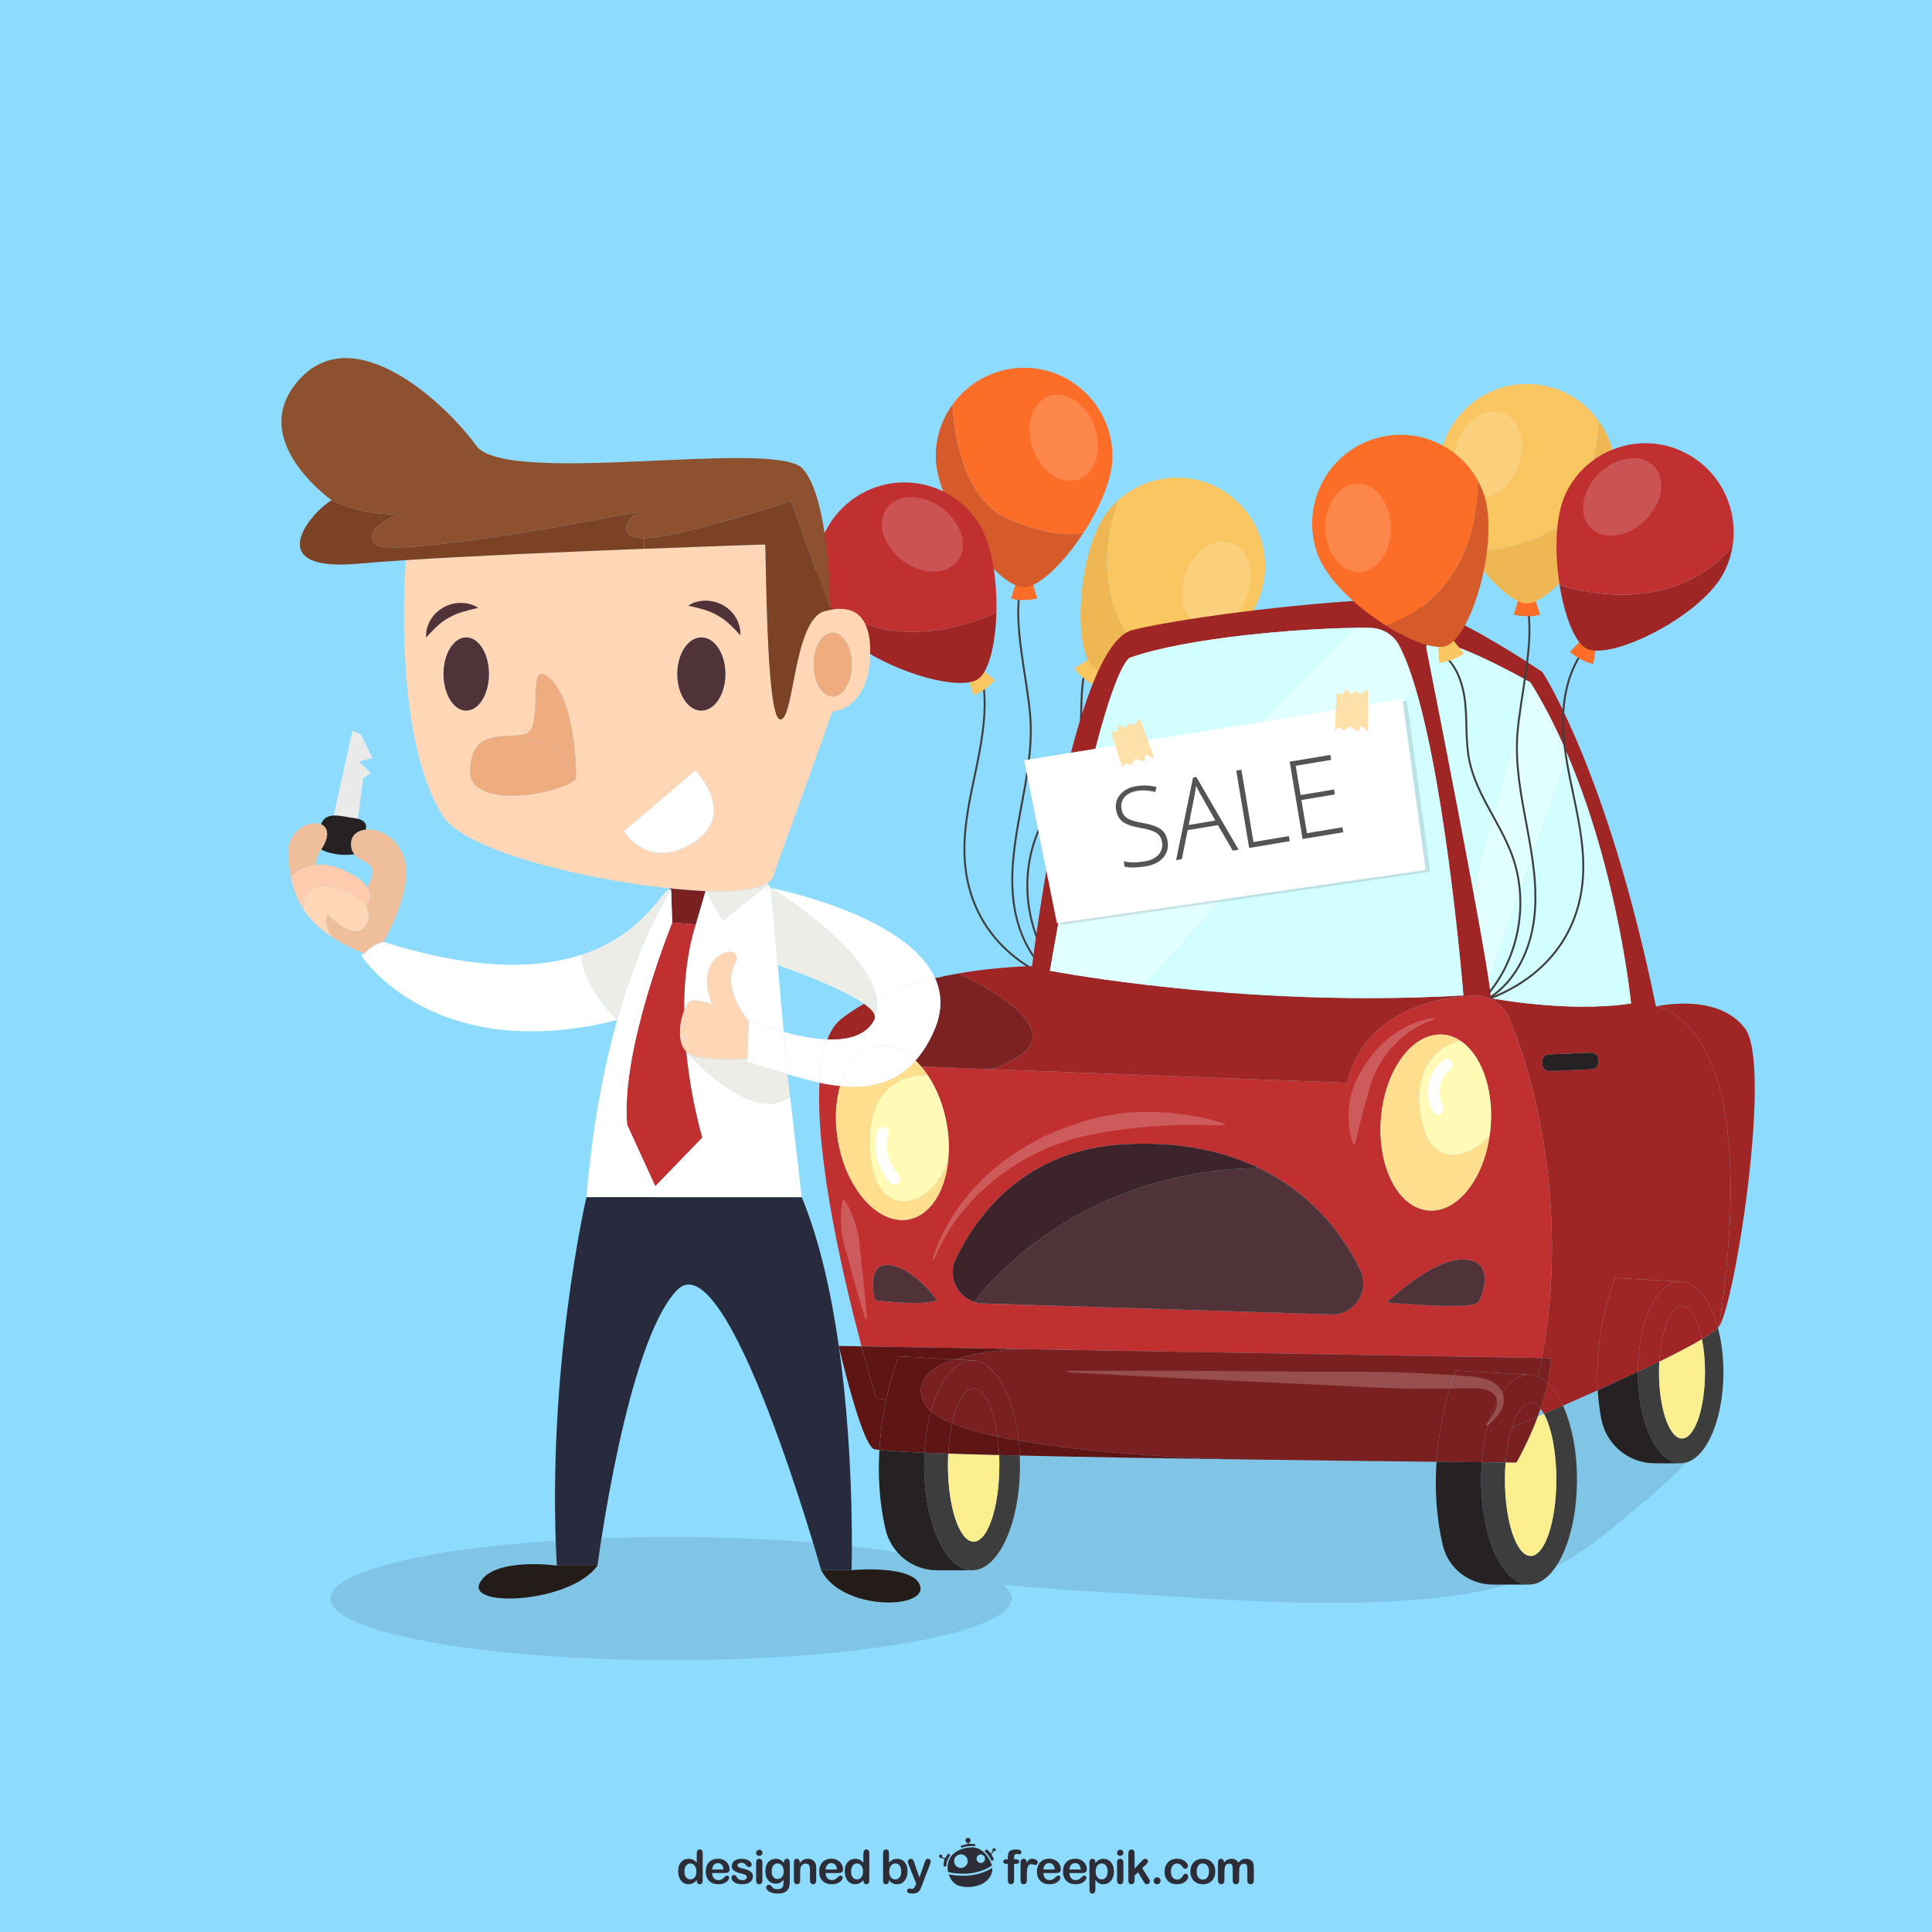 <?xml version="1.0" encoding="utf-8"?>
<!-- Generator: Adobe Illustrator 27.5.0, SVG Export Plug-In . SVG Version: 6.00 Build 0)  -->
<svg version="1.1" xmlns="http://www.w3.org/2000/svg" xmlns:xlink="http://www.w3.org/1999/xlink" x="0px" y="0px"
	 viewBox="0 0 500 500" style="enable-background:new 0 0 500 500;" xml:space="preserve">
<g id="BACKGROUND">
	<rect style="fill:#8DDCFF;" width="500" height="500"/>
</g>
<g id="OBJECTS">
	<g>
		<path style="fill:none;stroke:#3F3F3F;stroke-width:0.5;stroke-miterlimit:10;" d="M273.611,253.584
			c-6.691-4.39-10.347-12.373-11.314-20.318c-0.967-7.944,0.413-15.969,1.884-23.836c1.471-7.867,3.045-15.828,2.466-23.81
			c-0.733-10.111-4.637-24.025-2.493-33.934"/>
		<path style="fill:none;stroke:#3F3F3F;stroke-width:0.5;stroke-miterlimit:10;" d="M273.885,252.355
			c-7.871-9.771-10.176-23.74-5.862-35.522c3.099-8.462,9.296-15.734,11.07-24.569c0.977-4.867,0.538-9.903,1.053-14.84
			c0.515-4.937,2.261-10.144,6.363-12.94"/>
		<path style="fill:none;stroke:#3F3F3F;stroke-width:0.5;stroke-miterlimit:10;" d="M248.084,162.121
			c4.705,5.161,6.63,12.372,6.735,19.355s-1.436,13.872-2.869,20.707c-1.432,6.835-2.77,13.793-2.25,20.757
			c1.098,14.726,10.068,25.55,23.83,30.904"/>
		<g>
			<path style="fill:#FC6E27;" d="M267.274,150.924l1.161,3.961c0,0-3.811,0.968-6.788,0l1.274-3.961"/>
			<path style="fill:#D65B2B;" d="M242.171,118.165c0,12.691,15.753,33.819,22.867,33.819c3.821,0,10.315-6.332,15.406-14.142
				c-1.968,0.48-8.512,1.382-19.863-3.715c-12.464-5.593-13.904-25.598-14.07-29.438
				C243.781,108.474,242.171,113.13,242.171,118.165z"/>
			<path style="fill:#FC6E27;" d="M246.512,104.689c0.166,3.839,1.606,23.845,14.07,29.438c11.351,5.097,17.895,4.195,19.863,3.715
				c4.21-6.46,7.464-13.933,7.464-19.677c0-12.691-10.238-22.982-22.871-22.982C257.42,95.183,250.672,98.93,246.512,104.689z"/>
			
				<ellipse transform="matrix(0.944 -0.33 0.33 0.944 -21.988 97.119)" style="opacity:0.17;fill:#FFFFFF;" cx="275.295" cy="113.376" rx="8.478" ry="11.46"/>
		</g>
		<g>
			<path style="fill:#F9C662;" d="M284.894,173.524l-1.646,3.786c0,0-3.54-1.71-5.202-4.368l3.512-2.22"/>
			<path style="fill:#EFB754;" d="M287.027,131.872c-8.125,9.739-9.579,36.086-4.125,40.666c2.453,2.06,9.184,1.914,16.544,0.215
				c-5.52-4.272-18.685-17.646-10.111-43.276C288.522,130.208,287.751,131.005,287.027,131.872z"/>
			<path style="fill:#F9C662;" d="M289.336,129.478c-8.575,25.63,4.59,39.004,10.111,43.276c8.679-2.005,18.229-6.178,22.628-11.45
				c8.128-9.742,6.869-24.224-2.808-32.351C310.448,121.547,297.683,121.97,289.336,129.478z"/>
			
				<ellipse transform="matrix(0.348 -0.938 0.938 0.348 63.242 393.729)" style="opacity:0.17;fill:#FFFFFF;" cx="314.649" cy="151.404" rx="11.466" ry="8.474"/>
			<path style="fill:none;" d="M299.447,172.754c1.355,1.047,2.247,1.548,2.247,1.548"/>
		</g>
		<g>
			<path style="fill:#F9C662;" d="M254.298,173.425l3.19,2.607c0,0-2.595,2.964-5.594,3.858l-1.184-3.99"/>
			<path style="fill:#A02525;" d="M215.243,160.83c7.157,10.465,32.053,18.935,37.918,14.89c2.783-1.92,4.496-9.108,4.71-17.202
				c-7.504,3.466-28.614,11.016-45.642-3.932C212.896,156.756,213.897,158.861,215.243,160.83z"/>
			<path style="fill:#C13030;" d="M212.23,154.586c17.028,14.948,38.138,7.398,45.642,3.932c0.229-8.626-1.245-18.281-4.938-23.681
				c-7.157-10.465-21.394-13.13-31.802-5.953C212.68,134.713,209.353,145.236,212.23,154.586z"/>
			
				<ellipse transform="matrix(0.594 -0.804 0.804 0.594 -14.256 248.173)" style="opacity:0.17;fill:#FFFFFF;" cx="238.776" cy="138.212" rx="8.495" ry="11.437"/>
			<path style="fill:none;" d="M208.154,150.464c1.324,1.534,2.687,2.905,4.075,4.122"/>
		</g>
	</g>
	<polygon style="fill:#FFE0A9;" points="345.873,179.332 345.488,189.082 346.498,188.144 347.748,189.082 349.311,187.957 
		351.436,189.394 352.248,187.832 354.061,189.394 354.061,178.394 352.248,179.582 350.748,178.867 349.775,179.582 
		348.311,178.394 347.373,179.832 	"/>
	<g>
		<path style="opacity:0.13;fill:#272B3D;" d="M423.858,390c-19.484,16.03-29.388,29.34-117.228,23.36
			c-19.63-1.34-35.21-1.92-47.12-3.3c1.51,1.17,2.31,2.39,2.31,3.64c0,8.81-39.46,15.95-88.14,15.95s-88.15-7.14-88.15-15.95
			c0-8.8,39.47-15.94,88.15-15.94c23.62,0,45.08,1.68,60.9,4.42c-3.97-3.51-5.86-8.48-5.86-15.67
			c0-25.23,110.328-57.804,164.42-49.28C468.667,349.132,443.71,373.667,423.858,390z"/>
		<g id="XMLID_1_">
			<g>
				<path style="fill:#A02525;" d="M451.57,266.09c7.21,9.4-2.65,71.71-6.69,77.21c12.13-80.32-16.32-82.82-16.32-82.82
					S444.35,256.7,451.57,266.09z"/>
				<path style="fill:#A02525;" d="M428.56,260.48c0,0,28.45,2.5,16.32,82.82c-0.08,0.11-0.17,0.22-0.29,0.33
					c-1.9-7.15-5.51-11.98-9.65-11.98l-16.96-0.92c0,0-5.49,12.98-4.49,29.06c-3.1,1.39-6.15,2.74-8.99,3.98
					c-1.12-2.48-2.47-4.48-3.97-5.85c0.46-2.16,0.75-4.33,0.8-6.43l-2.25-0.04c7.37-40.39-2.91-75-8.58-88.06
					c-0.96-2.21-2.68-3.93-4.78-4.87v-0.01l0.09-0.19c0,0,19.93,3.86,36.31,1.38c0,0-3.28-33.38-16.36-64.2
					c-2.76-6.52-5.96-12.92-9.67-18.87c0,0-27.47-15.74-26.93-8.77c-1.03-11.36-10.22-12.83-10.22-12.83
					c12.05-0.54,40.27,18.94,40.27,18.94S416.08,199.64,428.56,260.48z M411.91,276.73c1.01-0.05,1.8-0.9,1.76-1.91l-0.03-0.62
					c-0.04-1.01-0.9-1.8-1.91-1.76l-10.85,0.45c-1.01,0.04-1.8,0.9-1.75,1.91l0.02,0.62c0.04,1.01,0.9,1.8,1.91,1.76L411.91,276.73z
					"/>
				<path style="fill:#3D3D3D;" d="M444.59,343.63c0.91,3.41,1.43,7.35,1.43,11.54c0,12.99-4.96,23.53-11.08,23.53
					s-11.08-10.54-11.08-23.53c0-0.05,0-0.09,0-0.14c1.92-0.9,3.79-1.79,5.57-2.66c-0.05,0.89-0.08,1.81-0.08,2.74
					c0,9.48,2.67,17.17,5.95,17.17s5.95-7.69,5.95-17.17c0-3.11-0.29-6.04-0.8-8.55C442.42,345.4,443.86,344.4,444.59,343.63z"/>
				<path style="fill:#A02525;" d="M434.94,331.65c4.14,0,7.75,4.83,9.65,11.98c-0.73,0.77-2.17,1.77-4.14,2.93
					c-1.02-5.15-2.95-8.61-5.15-8.61c-2.96,0-5.42,6.24-5.87,14.42c-1.78,0.87-3.65,1.76-5.57,2.66
					C423.9,342.1,428.84,331.65,434.94,331.65z"/>
				<path style="fill:#FCEF90;" d="M440.45,346.56c0.51,2.51,0.8,5.44,0.8,8.55c0,9.48-2.67,17.17-5.95,17.17s-5.95-7.69-5.95-17.17
					c0-0.93,0.03-1.85,0.08-2.74C433.8,350.23,437.65,348.23,440.45,346.56z"/>
				<path style="fill:#A02525;" d="M435.3,337.95c2.2,0,4.13,3.46,5.15,8.61c-2.8,1.67-6.65,3.67-11.02,5.81
					C429.88,344.19,432.34,337.95,435.3,337.95z"/>
				<path style="fill:#A02525;" d="M417.98,330.73l16.96,0.92c-6.1,0-11.04,10.45-11.08,23.38c-3.38,1.59-6.9,3.2-10.37,4.76
					C412.49,343.71,417.98,330.73,417.98,330.73z"/>
				<path style="fill:#262122;" d="M434.94,378.7h-6.67c-6.75,0-12.57-4.79-13.84-11.42c-0.49-2.54-0.79-5.05-0.94-7.49
					c3.47-1.56,6.99-3.17,10.37-4.76c0,0.05,0,0.09,0,0.14C423.86,368.16,428.82,378.7,434.94,378.7z"/>
				<path style="fill:#D2FEFF;" d="M405.76,195.5c13.08,30.82,16.36,64.2,16.36,64.2c-16.38,2.48-36.31-1.38-36.31-1.38
					c-0.01-0.76-0.2-2.33-0.53-4.54L405.76,195.5z"/>
				<path style="fill:#262122;" d="M413.67,274.82c0.04,1.01-0.75,1.86-1.76,1.91l-10.85,0.45c-1.01,0.04-1.87-0.75-1.91-1.76
					l-0.02-0.62c-0.05-1.01,0.74-1.87,1.75-1.91l10.85-0.45c1.01-0.04,1.87,0.75,1.91,1.76L413.67,274.82z"/>
				<path style="fill:#E1FFFF;" d="M405.76,195.5l-20.48,58.28c-0.78-5.22-2.34-13.99-4.19-23.98l15-53.17
					C399.8,182.58,403,188.98,405.76,195.5z"/>
				<path style="fill:#3D3D3D;" d="M404.5,363.77c2.24,4.91,3.62,11.68,3.62,19.17c0,14.99-5.55,27.15-12.4,27.15
					s-12.4-12.16-12.4-27.15c0-1.54,0.06-3.05,0.17-4.52c2.57,0.02,4.64,0.04,6.15,0.05c-0.11,1.41-0.17,2.88-0.17,4.39
					c0,10.95,2.98,19.82,6.66,19.82c3.67,0,6.65-8.87,6.65-19.82c0-7.19-1.29-13.48-3.2-16.95
					C401.12,365.25,402.77,364.53,404.5,363.77z"/>
				<path style="fill:#A02525;" d="M400.53,357.92c1.5,1.37,2.85,3.37,3.97,5.85c-1.73,0.76-3.38,1.48-4.92,2.14
					c-0.29-0.51-0.59-0.96-0.89-1.34C399.41,362.44,400.06,360.19,400.53,357.92z"/>
				<path style="fill:#7A2020;" d="M399.08,351.45l2.25,0.04c-0.05,2.1-0.34,4.27-0.8,6.43c-0.77-0.73-1.57-1.27-2.41-1.63
					C398.48,354.66,398.8,353.05,399.08,351.45z"/>
				<path style="fill:#FCEF90;" d="M399.58,365.91c1.91,3.47,3.2,9.76,3.2,16.95c0,10.95-2.98,19.82-6.65,19.82
					c-3.68,0-6.66-8.87-6.66-19.82c0-1.51,0.06-2.98,0.17-4.39c1.82,0.02,2.8,0.03,2.8,0.03s3-5.14,5.53-11.89
					C398.49,366.39,399.03,366.15,399.58,365.91z"/>
				<path style="fill:#C13030;" d="M245.56,296.66c-0.02-1.98-0.23-4.05-0.62-6.15c-0.88-4.68-2.59-8.86-4.79-12.17
					c-0.55-0.83-1.14-1.6-1.74-2.32l17.26,0.66l93.08,3.57c0,0,2.65-21.16,32.7-22.57c1.5-0.07,2.96,0.23,4.27,0.83v0.01
					c2.1,0.94,3.82,2.66,4.78,4.87c5.67,13.06,15.95,47.67,8.58,88.06l-135.11-2.32h-0.05l-40.96-0.7
					c-4.67-17.57-11.91-48.52-10.87-68.24c1.77,0.38,3.56,0.68,5.33,0.86c-1.22,4.22-1.47,9.36-0.46,14.71
					c2.33,12.39,10.48,21.27,18.2,19.82c6.42-1.21,10.52-9.15,10.4-18.9C245.56,296.68,245.57,296.67,245.56,296.66z M252.18,336.95
					c0.69,0.22,1.44,0.36,2.22,0.38l90.14,2.84c6.08,0.19,10.13-6.17,7.44-11.62c-5.21-10.57-13.7-20.23-26.14-26.24h-0.01
					c-9.29-4.49-20.78-6.93-34.75-6.19c-25.66,1.36-38.13,18.07-43.73,29.7C245.16,330.35,247.69,335.52,252.18,336.95z
					 M385.77,291.7c0.83-10.06-2.53-18.94-7.92-22.41c-1.35-0.87-2.82-1.4-4.38-1.53c-7.83-0.65-15.03,9.01-16.07,21.58
					c-1.05,12.57,4.46,23.28,12.29,23.93c7.4,0.61,14.23-7.97,15.84-19.5l0.01-0.01C385.63,293.08,385.71,292.4,385.77,291.7z
					 M382.49,337.06c1.46-2.04,4.39-10.96-3.76-11.11c-8.15-0.15-19.79,11.11-19.79,11.11S381.03,339.11,382.49,337.06z
					 M242.46,336.48c0,0-5.85-8.26-12.22-9.07c-6.36-0.8-3.8,9.07-3.8,9.07S238.95,338.16,242.46,336.48z"/>
				<path style="fill:#7A2020;" d="M263.97,349.13l135.11,2.32c-0.28,1.6-0.6,3.21-0.96,4.84c-0.78-0.34-1.58-0.51-2.4-0.51
					l-18.97-1.07c0,0-4.06,9.91-4.98,23.6c-13.63-0.15-32.56-0.36-52.27-0.64c0,0-32.15-0.65-55.88-4.84
					c-1.31-11.91-6.21-20.76-12.05-20.76l-4.56-0.26c7.12-2.34,16.15-2.66,16.91-2.68H263.97z"/>
				<path style="fill:#7A2020;" d="M398.12,356.29c0.84,0.36,1.64,0.9,2.41,1.63c-0.47,2.27-1.12,4.52-1.84,6.65
					c-0.79-0.98-1.66-1.52-2.56-1.52c-1.95,0-3.7,2.48-4.91,6.44c-0.77,2.49-1.32,5.57-1.58,8.98c-1.51-0.01-3.58-0.03-6.15-0.05
					c0.98-12.85,6.08-22.64,12.23-22.64C396.54,355.78,397.34,355.95,398.12,356.29z"/>
				<path style="fill:#7A2020;" d="M398.69,364.57c-0.24,0.69-0.48,1.38-0.72,2.04c-2.75,1.18-5.07,2.17-6.75,2.88
					c1.21-3.96,2.96-6.44,4.91-6.44C397.03,363.05,397.9,363.59,398.69,364.57z"/>
				<path style="fill:#7A2020;" d="M397.97,366.61c-2.53,6.75-5.53,11.89-5.53,11.89s-0.98-0.01-2.8-0.03
					c0.26-3.41,0.81-6.49,1.58-8.98C392.9,368.78,395.22,367.79,397.97,366.61z"/>
				<path style="fill:#D2FEFF;" d="M396.09,176.63l-15,53.17c-4.91-26.56-11.91-61.73-11.91-61.73c-0.01-0.07-0.02-0.14-0.02-0.21
					C368.62,160.89,396.09,176.63,396.09,176.63z"/>
				<path style="fill:#7A2020;" d="M376.75,354.71l18.97,1.07c-6.15,0-11.25,9.79-12.23,22.64c-3.2-0.03-7.16-0.07-11.72-0.11
					C372.69,364.62,376.75,354.71,376.75,354.71z"/>
				<path style="fill:#262122;" d="M395.72,410.09h-9.32c-6.13,0-11.56-4.13-12.98-10.09c-1.81-7.65-2.1-15.11-1.65-21.69
					c4.56,0.04,8.52,0.08,11.72,0.11c-0.11,1.47-0.17,2.98-0.17,4.52C383.32,397.93,388.87,410.09,395.72,410.09z"/>
				<path style="fill:#FFFAB6;" d="M377.85,269.29c5.39,3.47,8.75,12.35,7.92,22.41c-0.06,0.7-0.14,1.38-0.23,2.06l-0.01,0.01
					c-5.03,6.05-16.09,9.66-18.03-6.27C365.56,271.56,377.85,269.29,377.85,269.29z"/>
				<path style="fill:#A02525;" d="M366.35,178.16c-1.34-4.52-2.79-8.39-4.35-11.27c-1.46-2.68-4.28-4.33-7.34-4.4
					c-1.19-0.03-2.59-0.03-4.17,0c-14.23,0.2-42.97,2.44-58.02,7.7c0,0-6.2,0.93-18.74,69.67c-0.65,3.6-1.33,7.38-2.02,11.36
					c0,0,9.33,1.82,24.53,3.61c19.98,2.37,50.1,4.69,82.49,2.78C378.73,257.61,374.57,205.75,366.35,178.16z M385.81,258.32
					l-0.09,0.19c-1.31-0.6-2.77-0.9-4.27-0.83c-30.05,1.41-32.7,22.57-32.7,22.57l-93.08-3.57v-0.02c1.85,0,4.44-0.94,8.33-3.54
					c12.68-8.45-16.02-21.18-16.02-21.18v-0.01c10.59-1.84,19.12-1.88,19.12-1.88s9.94-83.07,26.03-87.02
					c10.9-2.68,40.48-6.86,65.81-8c0,0,9.19,1.47,10.22,12.83c0,0.07,0.01,0.14,0.02,0.21c0,0,7,35.17,11.91,61.73
					c1.85,9.99,3.41,18.76,4.19,23.98C385.61,255.99,385.8,257.56,385.81,258.32z"/>
				<path style="fill:#4F3339;" d="M378.73,325.95c8.15,0.15,5.22,9.07,3.76,11.11c-1.46,2.05-23.55,0-23.55,0
					S370.58,325.8,378.73,325.95z"/>
				<path style="fill:#FFDE8D;" d="M367.5,287.5c1.94,15.93,13,12.32,18.03,6.27c-1.61,11.53-8.44,20.11-15.84,19.5
					c-7.83-0.65-13.34-11.36-12.29-23.93c1.04-12.57,8.24-22.23,16.07-21.58c1.56,0.13,3.03,0.66,4.38,1.53
					C377.85,269.29,365.56,271.56,367.5,287.5z"/>
				<path style="fill:#D2FEFF;" d="M366.35,178.16c8.22,27.59,12.38,79.45,12.38,79.45c-32.39,1.91-62.51-0.41-82.49-2.78
					L366.35,178.16z"/>
				<path style="fill:#E1FFFF;" d="M366.35,178.16l-70.11,76.67c-15.2-1.79-24.53-3.61-24.53-3.61c0.69-3.98,1.37-7.76,2.02-11.36
					l76.76-77.37c1.58-0.03,2.98-0.03,4.17,0c3.06,0.07,5.88,1.72,7.34,4.4C363.56,169.77,365.01,173.64,366.35,178.16z"/>
				<path style="fill:#4F3339;" d="M351.98,328.55c2.69,5.45-1.36,11.81-7.44,11.62l-90.14-2.84c-0.78-0.02-1.53-0.16-2.22-0.38
					c2.38-3.27,26.09-34.02,73.65-34.64h0.01C338.28,308.32,346.77,317.98,351.98,328.55z"/>
				<path style="fill:#D2FEFF;" d="M350.49,162.49l-76.76,77.37c12.54-68.74,18.74-69.67,18.74-69.67
					C307.52,164.93,336.26,162.69,350.49,162.49z"/>
				<path style="fill:#601515;" d="M319.5,377.67c-19.17-0.26-39.08-0.59-55.58-0.98c-0.06-1.32-0.16-2.61-0.3-3.86
					C287.35,377.02,319.5,377.67,319.5,377.67z"/>
				<path style="fill:#3D232A;" d="M291.08,296.12c13.97-0.74,25.46,1.7,34.75,6.19c-47.56,0.62-71.27,31.37-73.65,34.64
					c-4.49-1.43-7.02-6.6-4.83-11.13C252.95,314.19,265.42,297.48,291.08,296.12z"/>
				<path style="fill:#7C2222;" d="M255.67,276.66v0.02l-17.26-0.66h-0.01c-0.47-0.56-0.96-1.07-1.46-1.56
					c1.73-1.96,3.31-4.41,4.68-7.46c2.36-5.22,2.18-9.83,0.37-13.85c2.04-0.48,4.05-0.88,5.99-1.21c0,0,28.7,12.73,16.02,21.18
					C260.11,275.72,257.52,276.66,255.67,276.66z"/>
				<path style="fill:#3D3D3D;" d="M263.92,376.69c0.03,0.84,0.05,1.68,0.05,2.54c0,15-5.55,27.16-12.4,27.16
					s-12.4-12.16-12.4-27.16c0-1.11,0.03-2.2,0.09-3.27c1.88,0.07,3.94,0.15,6.14,0.22c-0.05,0.97-0.08,1.97-0.08,2.98
					c0,10.94,2.98,19.82,6.66,19.82c3.67,0,6.65-8.88,6.65-19.82c0-0.89-0.02-1.76-0.06-2.61
					C260.31,376.6,262.09,376.65,263.92,376.69z"/>
				<path style="fill:#601515;" d="M222.96,348.43l40.96,0.7c-0.76,0.02-9.79,0.34-16.91,2.68l-14.41-0.8c0,0-1.8,4.39-3.27,11.35
					l-2.6-0.57C226.73,361.79,225.12,356.53,222.96,348.43z"/>
				<path style="fill:#601515;" d="M263.62,372.83c0.14,1.25,0.24,2.54,0.3,3.86c-1.83-0.04-3.61-0.09-5.35-0.14
					c-0.07-1.67-0.22-3.28-0.43-4.79C259.9,372.14,261.73,372.5,263.62,372.83z"/>
				<path style="fill:#7A2020;" d="M251.57,352.07c5.84,0,10.74,8.85,12.05,20.76c-1.89-0.33-3.72-0.69-5.48-1.07
					c-0.97-7.28-3.37-12.42-6.16-12.42c-2.34,0-4.39,3.58-5.59,9c-2.28-0.94-4.14-1.96-5.45-3.1
					C243.11,357.35,247.06,352.07,251.57,352.07z"/>
				<path style="fill:#FCEF90;" d="M258.57,376.55c0.04,0.85,0.06,1.72,0.06,2.61c0,10.94-2.98,19.82-6.65,19.82
					c-3.68,0-6.66-8.88-6.66-19.82c0-1.01,0.03-2.01,0.08-2.98C249.35,376.31,253.78,376.44,258.57,376.55z"/>
				<path style="fill:#601515;" d="M258.14,371.76c0.21,1.51,0.36,3.12,0.43,4.79c-4.79-0.11-9.22-0.24-13.17-0.37
					c0.14-2.86,0.49-5.52,0.99-7.84C249.59,369.65,253.62,370.79,258.14,371.76z"/>
				<path style="fill:#7A2020;" d="M251.98,359.34c2.79,0,5.19,5.14,6.16,12.42c-4.52-0.97-8.55-2.11-11.75-3.42
					C247.59,362.92,249.64,359.34,251.98,359.34z"/>
				<path style="fill:#7A2020;" d="M247.01,351.81l4.56,0.26c-4.51,0-8.46,5.28-10.63,13.17c-0.81-0.69-1.4-1.42-1.77-2.19
					C236.39,357.19,241.02,353.79,247.01,351.81z"/>
				<path style="fill:#262122;" d="M251.57,406.39h-9.05c-6.44,0-11.99-4.49-13.4-10.77c-1.62-7.16-1.91-14.14-1.53-20.37
					c2.1,0.25,6.16,0.49,11.67,0.71c-0.06,1.07-0.09,2.16-0.09,3.27C239.17,394.23,244.72,406.39,251.57,406.39z"/>
				<path style="fill:#601515;" d="M232.6,351.01l14.41,0.8c-5.99,1.98-10.62,5.38-7.84,11.24c0.37,0.77,0.96,1.5,1.77,2.19
					c-0.88,3.21-1.47,6.84-1.68,10.72c-5.51-0.22-9.57-0.46-11.67-0.71c0.28-4.83,0.96-9.22,1.74-12.89
					C230.8,355.4,232.6,351.01,232.6,351.01z"/>
				<path style="fill:#FFDE8D;" d="M245.56,296.68c0.12,9.75-3.98,17.69-10.4,18.9c-7.72,1.45-15.87-7.43-18.2-19.82
					c-1.01-5.35-0.76-10.49,0.46-14.71c7.15,0.74,14.11-0.49,19.52-6.59c0.5,0.49,0.99,1,1.46,1.56h0.01
					c0.6,0.72,1.19,1.49,1.74,2.32c0,0-16.41-1.76-14.93,19.83C226.69,319.4,245.55,310.61,245.56,296.68z"/>
				<path style="fill:#FFFAB6;" d="M245.56,296.66c0.01,0.01,0,0.02,0,0.02c-0.01,13.93-18.87,22.72-20.34,1.49
					c-1.48-21.59,14.93-19.83,14.93-19.83c2.2,3.31,3.91,7.49,4.79,12.17C245.33,292.61,245.54,294.68,245.56,296.66z"/>
				<path style="fill:#601515;" d="M246.39,368.34c-0.5,2.32-0.85,4.98-0.99,7.84c-2.2-0.07-4.26-0.15-6.14-0.22
					c0.21-3.88,0.8-7.51,1.68-10.72C242.25,366.38,244.11,367.4,246.39,368.34z"/>
				<path style="fill:#FFFFFF;" d="M241.99,253.15c1.81,4.02,1.99,8.63-0.37,13.85c-1.37,3.05-2.95,5.5-4.68,7.46
					c-3.1-2.96-6.7-4.43-10.21-3.77c-4.39,0.83-7.7,4.81-9.31,10.36c-1.77-0.18-3.56-0.48-5.33-0.86c0.23-4.38,0.87-8.2,2.04-11.2
					c5.28,0.2,10.07-0.98,12.16-5.13c0.16-0.32,0.19-0.67,0.09-1.03c0.58-1.48,0.69-3.04,0.42-4.64
					C231.63,255.95,236.9,254.32,241.99,253.15z"/>
				<path style="fill:#4F3339;" d="M230.24,327.41c6.37,0.81,12.22,9.07,12.22,9.07c-3.51,1.68-16.02,0-16.02,0
					S223.88,326.61,230.24,327.41z"/>
				<path style="fill:#231C18;" d="M238.19,410.64c1.26,5.85-20.26,6.24-25.68-4.29h7.87C220.38,406.35,236.92,404.79,238.19,410.64
					z"/>
				<path style="fill:#601515;" d="M226.73,361.79l2.6,0.57c-0.78,3.67-1.46,8.06-1.74,12.89c-0.88-0.1-1.42-0.2-1.58-0.31
					c-3.19-2.09-8.42-24.37-8.9-26.45c-0.02-0.07-0.03-0.12-0.03-0.14c0-0.01,0-0.02,0-0.02l5.88,0.1
					C225.12,356.53,226.73,361.79,226.73,361.79z"/>
				<path style="fill:#FFFFFF;" d="M226.73,270.69c3.51-0.66,7.11,0.81,10.21,3.77c-5.41,6.1-12.37,7.33-19.52,6.59
					C219.03,275.5,222.34,271.52,226.73,270.69z"/>
				<path style="fill:#FFFFFF;" d="M241.99,253.15c-5.09,1.17-10.36,2.8-15.19,5.04c-1.98-12.56-26.38-27.8-27.3-28.38
					C200.69,230.04,234.7,236.85,241.99,253.15z"/>
				<path style="fill:#EDEDE8;" d="M226.8,258.19c0.27,1.6,0.16,3.16-0.42,4.64c-0.24-0.93-1.26-1.96-2.77-3.03
					C224.65,259.23,225.71,258.7,226.8,258.19z"/>
				<path style="fill:#A02525;" d="M226.38,262.83c0.1,0.36,0.07,0.71-0.09,1.03c-2.09,4.15-6.88,5.33-12.16,5.13
					c0.86-2.25,2.03-4.04,3.54-5.25c1.82-1.46,3.82-2.77,5.94-3.94C225.12,260.87,226.14,261.9,226.38,262.83z"/>
				<path style="fill:#FFD7B6;" d="M214.9,157.82c3.63-0.7,10.63-0.92,10.31,11.61c-0.37,14.34-9.78,14.71-9.78,14.71l-15.18,42.19
					c0,0,0.1,1.07-1.58,2.16c-1.95,1.25-6.29,2.52-15.95,2.14l-0.1-0.18l-0.05,0.17c-0.96-0.04-1.97-0.1-3.04-0.17
					c-1.97-0.14-4.01-0.32-6.09-0.53c-23.72-2.48-53.06-9.99-58.66-18.57c-12.94-19.83-10.02-62.87-9.76-66.39
					c17.11-1.11,41.98-2.17,61.69-2.93c17.72-0.68,31.28-1.12,31.28-1.12c0.34,0,0.13,44.63,3.87,45.26
					c3.74,0.64,3.37-26.05,11.72-28.05C213.93,158.04,214.38,157.93,214.9,157.82z M220.46,171.99c0-4.57-2.22-8.27-4.95-8.27
					c-2.73,0-4.95,3.7-4.95,8.27c0,4.57,2.22,8.28,4.95,8.28C218.24,180.27,220.46,176.56,220.46,171.99z M187.74,174.43
					c0-5.23-2.79-9.47-6.23-9.47c-3.44,0-6.23,4.24-6.23,9.47c0,5.24,2.79,9.48,6.23,9.48
					C184.95,183.91,187.74,179.67,187.74,174.43z M179.75,217.8c11.08-7.36,0.19-18.39,0.19-18.39l-18.46,15.75
					C161.48,215.16,167.93,225.65,179.75,217.8z M149.07,201.59c0,0,0.36-19.14-6.56-25.84c-6.92-6.69-1.29,12.97-6.64,14.24
					c-2.97,0.7-6.83,0.12-9.78,1.3c-0.02,0.01-0.03,0.01-0.03,0.01c-2.37,0.95-4.14,3.04-4.41,7.84
					C121.05,209.93,145.1,205.6,149.07,201.59z M126.54,174.43c0-5.23-2.63-9.47-5.88-9.47s-5.88,4.24-5.88,9.47
					c0,5.24,2.63,9.48,5.88,9.48S126.54,179.67,126.54,174.43z"/>
				<path style="fill:#EDEDE8;" d="M226.8,258.19c-1.09,0.51-2.15,1.04-3.19,1.61c-6.48-4.6-21.86-9.86-22.34-10.03l-1.8-19.97
					c0,0,0.01,0.01,0.03,0.01C200.42,230.39,224.82,245.63,226.8,258.19z"/>
				<path style="fill:#272B3D;" d="M217.11,348.49c4.17,29.43,3.27,57.86,3.27,57.86h-7.87c0,0-24.21-86.05-37.31-72.45
					c-13.09,13.6-20.57,71.28-20.57,71.28H144.1c-2.78-50.6,7.67-95.36,7.67-95.36h17.8h37.92c4.66,11.27,7.66,24.99,9.59,38.51
					h-0.01c0,0,0,0.01,0.01,0.02C217.08,348.37,217.09,348.42,217.11,348.49z"/>
				<path style="fill:#EFAC7F;" d="M215.51,163.72c2.73,0,4.95,3.7,4.95,8.27c0,4.57-2.22,8.28-4.95,8.28
					c-2.73,0-4.95-3.71-4.95-8.28C210.56,167.42,212.78,163.72,215.51,163.72z"/>
				<path style="fill:#8E512F;" d="M214.9,157.82l-10.23-28.15c0,0-28.84,9.51-38.02,9.63c-0.66,0-1.21-0.04-1.65-0.13
					c-6.58-1.42,0-6.67,0-6.67s-64.69,12.78-68,8.17s6.67-7.67,6.67-7.67c-9.59,0.75-17.83-3.55-17.83-3.55s-22.57-15.84-8.24-31.39
					c14.33-15.56,37.87,6.5,45.62,17.25s77.26-1.84,84.46,5.94C214.8,128.94,214.9,157.19,214.9,157.82z"/>
				<path style="fill:#7C4225;" d="M204.67,129.67l10.23,28.15c-0.52,0.11-0.97,0.22-1.32,0.3c-8.35,2-7.98,28.69-11.72,28.05
					c-3.74-0.63-3.53-45.26-3.87-45.26c0,0-13.56,0.44-31.28,1.12l-0.06-2.73C175.83,139.18,204.67,129.67,204.67,129.67z"/>
				<path style="fill:#FFFFFF;" d="M214.13,268.99c-1.17,3-1.81,6.82-2.04,11.2c-2.81-0.6-5.6-1.39-8.29-2.19l-0.99-10.95
					C206.29,268.01,210.33,268.85,214.13,268.99z"/>
				<path style="fill:#FFFFFF;" d="M204.47,283.77l3.02,26.05h-37.92v-2.85l12.18-12.58c0,0-2.91-9.55-4.15-22.24
					c0.01,0,0.02,0.01,0.03,0.03C178.46,273.13,194.52,291.29,204.47,283.77z"/>
				<path style="fill:#EDEDE8;" d="M203.8,278l0.67,5.77c-9.95,7.52-26.01-10.64-26.84-11.59c0.7,0.7,1.66,1.2,2.94,1.39
					c7.8,1.16,12.84,0.31,12.84,0.31h0.01l-0.04,0.92C193.38,274.8,197.96,276.27,203.8,278z"/>
				<path style="fill:#FFFFFF;" d="M193.78,264.37v-0.01l0.02-0.39c0,0,3.89,1.66,9.01,3.08L203.8,278
					c-5.84-1.73-10.42-3.2-10.42-3.2l0.04-0.92L193.78,264.37z"/>
				<path style="fill:#FFFFFF;" d="M201.27,249.77l0.45,5.04l1.09,12.24c-5.12-1.42-9.01-3.08-9.01-3.08l-0.02,0.39
					c-0.34-0.4-7.01-8.57-3.64-14.79c3.46-6.39-11.54-3.51-5.87,10.31c0,0-4.06-1.43-5.71-0.77c-0.42,0.17-1,1.12-1.51,2.46
					c-0.02-7.34,0.75-15.1,3.01-22.32l2.51-8.63c0.05,0,0.1,0.01,0.15,0.01l4.35,7.58l11.72-9.26l0.68,0.85L201.27,249.77z"/>
				<path style="fill:#EDEDE8;" d="M198.67,228.49l0.27,0.34l-0.15,0.12l-11.72,9.26l-4.35-7.58
					C192.38,231.01,196.72,229.74,198.67,228.49z"/>
				<path style="fill:#FFD7B6;" d="M193.78,264.36v0.01l-0.36,9.51h-0.01c0,0-5.04,0.85-12.84-0.31c-1.28-0.19-2.24-0.69-2.94-1.39
					c-0.01-0.02-0.02-0.03-0.03-0.03v-0.01c-0.33-3.34-0.54-6.91-0.55-10.57c0.51-1.34,1.09-2.29,1.51-2.46
					c1.65-0.66,5.71,0.77,5.71,0.77c-5.67-13.82,9.33-16.7,5.87-10.31C186.77,255.79,193.44,263.96,193.78,264.36z"/>
				<path style="fill:#4F3339;" d="M181.51,164.96c3.44,0,6.23,4.24,6.23,9.47c0,5.24-2.79,9.48-6.23,9.48
					c-3.44,0-6.23-4.24-6.23-9.48C175.28,169.2,178.07,164.96,181.51,164.96z"/>
				<path style="fill:#FFFFFF;" d="M182.62,230.45l0.1,0.18c-0.05,0-0.1-0.01-0.15-0.01L182.62,230.45z"/>
				<path style="fill:#7A2020;" d="M182.57,230.62l-2.51,8.63l-6.08-0.49l-0.3-8.43c-0.08-0.09-0.17-0.15-0.27-0.17l0.03-0.24
					c2.08,0.21,4.12,0.39,6.09,0.53C180.6,230.52,181.61,230.58,182.57,230.62z"/>
				<path style="fill:#C13030;" d="M181.75,294.39l-12.18,12.58l-7.27-15.88c-1.73-19.54,11.68-52.33,11.68-52.33l6.08,0.49
					c-2.26,7.22-3.03,14.98-3.01,22.32c-1.15,3.03-1.89,8.07,0.55,10.57v0.01C178.84,284.84,181.75,294.39,181.75,294.39z"/>
				<path style="fill:#FFFFFF;" d="M179.94,199.41c0,0,10.89,11.03-0.19,18.39c-11.82,7.85-18.27-2.64-18.27-2.64L179.94,199.41z"/>
				<path style="fill:#FFD7B6;" d="M177.05,261.57c0.01,3.66,0.22,7.23,0.55,10.57C175.16,269.64,175.9,264.6,177.05,261.57z"/>
				<path style="fill:#FFFFFF;" d="M159.72,263.99c0-0.04,0.02-0.08,0.03-0.12c5.67-20.23,11.95-30.11,12.25-30.76v-0.02
					c0.01-0.01,0.01-0.01,0.01-0.01l1.67-2.75l0.3,8.43c0,0-13.41,32.79-11.68,52.33l7.27,15.88v2.85h-17.8
					C153.36,290.93,156.43,275.72,159.72,263.99z"/>
				<path style="fill:#EDEDE8;" d="M173.68,230.33l-1.67,2.75c0,0,0,0-0.01,0.01v0.02c-0.3,0.65-6.58,10.53-12.25,30.76h-0.01
					c0,0-8.89-8.02-9.28-16.77c16.55-5.39,21.09-17.36,22.95-16.94C173.51,230.18,173.6,230.24,173.68,230.33z"/>
				<path style="fill:#7C4225;" d="M105.02,144.96c-4.66,0.3-8.74,0.6-11.98,0.9c-25.89,2.41-12.6-13.29-7.2-16.41
					c0,0,8.24,4.3,17.83,3.55c0,0-9.98,3.06-6.67,7.67s68-8.17,68-8.17s-6.58,5.25,0,6.67c0.44,0.09,0.99,0.13,1.65,0.13l0.06,2.73
					C147,142.79,122.13,143.85,105.02,144.96z"/>
				<path style="fill:#FFFFFF;" d="M159.75,263.87c-0.01,0.04-0.03,0.08-0.03,0.12c-47.84,11.91-66.1-16.55-66.1-16.55
					c0.09-0.34,0.24-0.58,0.41-0.76c0.1,0.05,0.21,0.09,0.31,0.13c0.26-0.32,0.53-0.61,0.81-0.88c0.2-0.12,0.4-0.26,0.57-0.47
					c0.01-0.01,0.02-0.01,0.02-0.02c1.7-1.3,3.49-1.69,3.49-1.69c24.11,7.63,40.29,6.93,51.23,3.35c0.39,8.75,9.28,16.77,9.28,16.77
					H159.75z"/>
				<path style="fill:#231C18;" d="M144.1,405.18h10.53c-6.93,9.72-34.08,11.04-30.42,4.39C127.86,402.91,144.1,405.18,144.1,405.18
					z"/>
				<path style="fill:#EFAC7F;" d="M142.51,175.75c6.92,6.7,6.56,25.84,6.56,25.84c-5.05-14-22.21-10.46-22.98-10.3
					c2.95-1.18,6.81-0.6,9.78-1.3C141.22,188.72,135.59,169.06,142.51,175.75z"/>
				<path style="fill:#EFAC7F;" d="M149.07,201.59c-3.97,4.01-28.02,8.34-27.42-2.45c0.27-4.8,2.04-6.89,4.41-7.84
					c0,0,0.01,0,0.03-0.01C126.86,191.13,144.02,187.59,149.07,201.59z"/>
				<path style="fill:#4F3339;" d="M120.66,164.96c3.25,0,5.88,4.24,5.88,9.47c0,5.24-2.63,9.48-5.88,9.48s-5.88-4.24-5.88-9.48
					C114.78,169.2,117.41,164.96,120.66,164.96z"/>
				<path style="fill:#EFBF9C;" d="M95.74,245.44c0,0.01-0.01,0.01-0.02,0.02c-0.19,0.14-0.38,0.3-0.57,0.47
					c-0.39,0.24-0.8,0.41-1.12,0.75c-3.21-1.31-5.89-2.71-8.12-4.18v-0.01c-2.55-4.08-1.06-5.9-1.06-5.9s6.44,7.03,9.5,3.32
					c1.3-1.57,1.34-3.47,0.34-5.23c0.73-0.94,1.74-2.83,0.34-5.07c0.08-0.1,0.14-0.23,0.2-0.35c3.47-6.25-1.42-5.69-3.52-8.19
					c-0.59-0.7-0.96-1.64-0.86-3.04c0.14-1.97,1.75-3.15,3.87-3.34c3.21-0.29,7.56,1.68,9.63,6.57c3.44,8.12-5.12,22.49-5.12,22.49
					S97.44,244.14,95.74,245.44z"/>
				<path style="fill:#EAEAEA;" d="M93.45,190.14l2.92,6.02l-3.42,0.92l3.03,3.01l-1.97,1.22l-1.38,10.6
					c-0.24-0.06-0.5-0.11-0.8-0.15c-1.88-0.25-3.86-0.76-5.48-0.69l4.86-22L93.45,190.14z"/>
				<path style="fill:#FFCBAE;" d="M95.03,229.61c1.4,2.24,0.39,4.13-0.34,5.07c-0.81-1.42-2.29-2.74-4.33-3.71
					c-1.39-0.66-3.03-1.16-4.9-1.43c-8.03-1.13-6.92,5.77-6.92,5.77c-1.71-2.61-2.69-5.39-3.26-8.31c0,0,2.07-2.77,6.39-3.18
					c2.16-0.22,4.89,0.16,8.21,1.79C92.68,226.98,94.24,228.35,95.03,229.61z"/>
				<path style="fill:#FFD7B6;" d="M94.69,234.68c1,1.76,0.96,3.66-0.34,5.23c-3.06,3.71-9.5-3.32-9.5-3.32s-1.49,1.82,1.06,5.9
					c-3.36-2.21-5.71-4.62-7.37-7.18c0,0-1.11-6.9,6.92-5.77c1.87,0.27,3.51,0.77,4.9,1.43C92.4,231.94,93.88,233.26,94.69,234.68z"
					/>
				<path style="fill:#EFBF9C;" d="M94.03,246.68c0.32-0.34,0.73-0.51,1.12-0.75c-0.28,0.27-0.55,0.56-0.81,0.88
					C94.24,246.77,94.13,246.73,94.03,246.68z"/>
				<path style="fill:#262122;" d="M94.69,214.41l0.03,0.28c-2.12,0.19-3.73,1.37-3.87,3.34c-0.1,1.4,0.27,2.34,0.86,3.04H91.7
					c-5.23,0.74-8.59-1.22-8.59-1.22c2.36-3.62,1.71-5.76,0-6.49v-0.01c0.53-1.67,1.74-2.22,3.24-2.28c1.62-0.07,3.6,0.44,5.48,0.69
					c0.3,0.04,0.56,0.09,0.8,0.15C95.33,212.58,94.69,214.41,94.69,214.41z"/>
				<path style="fill:#EFBF9C;" d="M83.11,213.36c1.71,0.73,2.36,2.87,0,6.49c-0.95,1.45-1.39,2.78-1.44,3.97
					c-4.32,0.41-6.39,3.18-6.39,3.18c-0.36-1.86-0.56-3.77-0.68-5.74c-0.4-6.38,5.59-9.16,8.51-7.91V213.36z"/>
			</g>
		</g>
		<path style="fill:#4F3339;" d="M178.125,156.75c1.278-0.892,2.825-1.261,4.383-1.299c1.561-0.022,3.175,0.37,4.589,1.163
			c1.407,0.789,2.645,1.941,3.396,3.333c0.437,0.657,0.655,1.424,0.891,2.147c0.174,0.751,0.254,1.52,0.241,2.281
			c-0.61-0.522-1.032-1.086-1.535-1.577c-0.528-0.468-0.927-0.995-1.451-1.391c-0.929-0.897-1.95-1.567-2.996-2.169
			c-1.054-0.594-2.193-1.072-3.442-1.456C180.95,157.396,179.625,157.082,178.125,156.75z"/>
		<path style="fill:#4F3339;" d="M123.751,157.331c-1.278-0.892-2.825-1.261-4.383-1.299c-1.561-0.022-3.175,0.37-4.589,1.163
			c-1.407,0.789-2.645,1.941-3.396,3.333c-0.437,0.657-0.655,1.424-0.891,2.147c-0.174,0.751-0.254,1.52-0.241,2.281
			c0.61-0.522,1.032-1.086,1.535-1.577c0.528-0.468,0.927-0.995,1.451-1.391c0.929-0.897,1.95-1.567,2.996-2.169
			c1.054-0.594,2.193-1.072,3.442-1.456C120.927,157.977,122.251,157.663,123.751,157.331z"/>
		<path style="opacity:0.21;fill:#FFFFFF;" d="M241.373,325.886c2.206-7.262,6.391-13.898,11.672-19.444
			c5.339-5.511,11.794-9.956,18.869-13.084c3.529-1.569,7.197-2.836,10.94-3.83c3.749-0.975,7.601-1.534,11.457-1.698
			c3.858-0.142,7.714,0.008,11.515,0.519c3.8,0.497,7.55,1.303,11.168,2.521l-0.069,0.394c-3.8-0.085-7.541-0.17-11.26-0.106
			c-3.718,0.079-7.409,0.256-11.063,0.662c-3.655,0.383-7.279,0.893-10.878,1.572c-3.604,0.659-7.156,1.632-10.593,2.926
			c-6.852,2.603-13.261,6.517-18.685,11.552c-5.469,4.982-9.91,11.173-12.695,18.149L241.373,325.886z"/>
		<g>
			<g>
				<path style="fill:#FFFFFF;" d="M373.437,274.436c-4.079,3.313-5.005,8.737-2.569,13.323c0.906,1.706,3.497,0.192,2.59-1.514
					c-1.853-3.487-0.911-7.243,2.1-9.687C377.058,275.34,374.924,273.229,373.437,274.436L373.437,274.436z"/>
			</g>
		</g>
		<path style="opacity:0.21;fill:#FFFFFF;" d="M371.209,263.796c-3.303,1.071-6.301,2.826-8.789,5.101
			c-1.258,1.118-2.398,2.354-3.409,3.679c-1.025,1.311-1.923,2.713-2.678,4.177c-0.763,1.468-1.325,3.031-1.778,4.611l-1.363,4.736
			c-0.461,1.589-0.872,3.209-1.287,4.866c-0.401,1.66-0.774,3.355-1.258,5.118l-0.399,0.021c-0.663-1.722-1.004-3.525-1.149-5.345
			c-0.158-1.823-0.086-3.668,0.18-5.493c0.27-1.824,0.797-3.618,1.571-5.304c0.782-1.684,1.717-3.287,2.722-4.83
			c2.014-3.098,4.614-5.772,7.619-7.814c3.015-2.009,6.412-3.451,9.928-3.913L371.209,263.796z"/>
		<g>
			<g>
				<path style="fill:#FFFFFF;" d="M227.055,292.727c-1.245,4.846,0.016,9.768,3.402,13.442c1.311,1.423,3.429-0.703,2.121-2.121
					c-2.659-2.884-3.605-6.73-2.63-10.523C230.428,291.653,227.536,290.855,227.055,292.727L227.055,292.727z"/>
			</g>
		</g>
		<path style="opacity:0.21;fill:#FFFFFF;" d="M223.966,341.406c-0.803-2.514-1.499-5.047-2.253-7.57
			c-0.718-2.53-1.404-5.066-2.056-7.608c-0.328-1.271-0.729-2.528-1.107-3.789c-0.37-1.263-0.622-2.548-0.753-3.856
			c-0.126-1.309-0.192-2.63-0.151-3.971c0.029-1.339,0.133-2.691,0.452-4.085l0.393-0.075c0.808,1.18,1.401,2.4,1.919,3.635
			c0.531,1.232,0.954,2.485,1.316,3.749c0.358,1.265,0.594,2.553,0.714,3.864c0.111,1.312,0.199,2.628,0.36,3.931
			c0.325,2.604,0.618,5.215,0.877,7.832c0.224,2.624,0.506,5.236,0.681,7.869L223.966,341.406z"/>
		<path style="opacity:0.21;fill:#FFFFFF;" d="M276.251,354.744l30.488,0.014l30.483,0.214c10.16,0.098,20.33-0.151,30.478,0.413
			l7.611,0.438l3.804,0.267c1.236,0.081,2.622,0.169,3.972,0.465c1.348,0.287,2.764,0.723,4.016,1.661
			c1.273,0.929,2.119,2.528,2.11,4.083c-0.006,1.587-0.735,2.899-1.542,3.95c-0.822,1.067-1.805,1.926-2.809,2.728l-0.281-0.284
			c0.788-0.993,1.544-2.01,2.095-3.084c0.546-1.064,0.905-2.209,0.714-3.19c-0.172-0.987-0.755-1.789-1.618-2.251
			c-0.872-0.473-1.965-0.737-3.117-0.833c-1.161-0.112-2.323-0.061-3.624-0.046l-3.813,0.063l-7.623,0.032
			c-10.164,0.022-20.305-0.768-30.456-1.213l-30.451-1.413l-30.446-1.613L276.251,354.744z"/>
	</g>
	<polygon style="opacity:0.13;fill:#272B3D;" points="274.725,239.357 266.241,197.203 364.135,181.426 370.151,225.599 	"/>
	<polygon style="fill:#FFFFFF;" points="273.525,238.903 265.04,196.749 362.934,180.972 368.95,225.145 	"/>
	<polygon style="fill:#FFE0A9;" points="345.873,179.332 345.488,189.082 346.498,188.144 347.748,189.082 349.311,187.957 
		351.436,189.394 352.248,187.832 354.061,189.394 354.061,178.394 352.248,179.582 350.748,178.867 349.775,179.582 
		348.311,178.394 347.373,179.832 	"/>
	<polygon style="fill:#FFE0A9;" points="287.558,189.461 290.5,198.764 291.132,197.54 292.626,197.999 293.715,196.411 
		296.201,197.043 296.436,195.298 298.671,196.153 294.943,185.804 293.64,187.536 291.987,187.371 291.313,188.374 
		289.534,187.753 289.139,189.423 	"/>
	<g>
		<path style="fill:#545454;" d="M302.169,217.669c0.279,1.67-0.091,3.093-1.107,4.265c-1.018,1.174-2.505,1.924-4.462,2.251
			c-2.352,0.393-4.2,0.425-5.545,0.096l-0.233-1.396c1.489,0.381,3.308,0.39,5.458,0.031c1.58-0.264,2.77-0.849,3.57-1.757
			c0.8-0.907,1.098-1.973,0.894-3.195c-0.127-0.758-0.385-1.359-0.775-1.806c-0.39-0.446-0.967-0.816-1.728-1.112
			c-0.763-0.294-1.854-0.568-3.275-0.817c-2.084-0.375-3.568-0.908-4.455-1.6c-0.887-0.691-1.443-1.718-1.671-3.077
			c-0.25-1.496,0.109-2.812,1.08-3.943c0.97-1.134,2.341-1.847,4.114-2.144c1.808-0.302,3.564-0.229,5.272,0.217l-0.286,1.286
			c-1.713-0.427-3.298-0.519-4.755-0.275c-1.422,0.237-2.496,0.768-3.225,1.594c-0.729,0.824-0.994,1.826-0.798,3.003
			c0.124,0.74,0.354,1.325,0.693,1.755c0.338,0.433,0.832,0.789,1.483,1.068c0.651,0.282,1.736,0.566,3.255,0.856
			c1.592,0.289,2.806,0.623,3.645,1.004c0.84,0.38,1.486,0.863,1.94,1.449C301.713,216.008,302.017,216.756,302.169,217.669z"/>
		<path style="fill:#545454;" d="M315.187,213.539l-7.82,1.306l-1.505,7.513l-1.488,0.249l4.385-21.389l0.855-0.143l10.938,18.831
			l-1.514,0.252L315.187,213.539z M307.644,213.505l6.884-1.149l-3.823-6.777c-0.313-0.53-0.709-1.271-1.184-2.223
			c-0.091,0.916-0.217,1.752-0.379,2.511L307.644,213.505z"/>
		<path style="fill:#545454;" d="M323.277,219.45l-3.342-20.015l1.343-0.225l3.122,18.701l9.175-1.532l0.22,1.313L323.277,219.45z"
			/>
		<path style="fill:#545454;" d="M347.629,215.383l-10.518,1.756l-3.343-20.015l10.518-1.756l0.215,1.286l-9.175,1.532l1.265,7.571
			l8.661-1.446l0.215,1.287l-8.661,1.446l1.433,8.583l9.175-1.532L347.629,215.383z"/>
	</g>
	<g>
		<path style="fill:none;stroke:#3F3F3F;stroke-width:0.5;stroke-miterlimit:10;" d="M385.729,258.06
			c6.691-4.39,10.347-12.373,11.314-20.318c0.967-7.944-0.413-15.969-1.884-23.836s-3.045-15.828-2.466-23.81
			c0.733-10.111,4.637-24.025,2.493-33.934"/>
		<path style="fill:none;stroke:#3F3F3F;stroke-width:0.5;stroke-miterlimit:10;" d="M385.455,256.831
			c7.871-9.771,10.176-23.74,5.862-35.522c-3.099-8.462-9.296-15.734-11.07-24.569c-0.977-4.867-0.538-9.903-1.053-14.84
			c-0.515-4.937-2.261-10.144-6.363-12.94"/>
		<path style="fill:none;stroke:#3F3F3F;stroke-width:0.5;stroke-miterlimit:10;" d="M411.256,166.597
			c-4.705,5.161-6.63,12.372-6.735,19.355c-0.105,6.983,1.436,13.872,2.869,20.707c1.432,6.835,2.77,13.793,2.25,20.757
			c-1.098,14.726-10.068,25.55-23.83,30.904"/>
		<g>
			<path style="fill:#FC6E27;" d="M392.951,155.104l-1.161,3.961c0,0,3.811,0.968,6.788,0l-1.274-3.961"/>
			<path style="fill:#EFB754;" d="M418.054,122.345c0,12.691-15.753,33.819-22.867,33.819c-3.821,0-10.315-6.332-15.406-14.142
				c1.968,0.48,8.512,1.382,19.863-3.715c12.464-5.593,13.904-25.598,14.07-29.438C416.444,112.654,418.054,117.31,418.054,122.345z
				"/>
			<path style="fill:#F9C662;" d="M413.713,108.869c-0.166,3.839-1.606,23.845-14.07,29.438
				c-11.351,5.097-17.895,4.195-19.863,3.715c-4.21-6.46-7.464-13.933-7.464-19.677c0-12.691,10.238-22.982,22.871-22.982
				C402.805,99.363,409.553,103.109,413.713,108.869z"/>
			
				<ellipse transform="matrix(0.33 -0.944 0.944 0.33 147.02 442.192)" style="opacity:0.17;fill:#FFFFFF;" cx="384.93" cy="117.555" rx="11.46" ry="8.478"/>
		</g>
		<g>
			<path style="fill:#F9C662;" d="M372.174,167.407l0.311,4.117c0,0,3.905-0.452,6.348-2.417l-2.587-3.25"/>
			<path style="fill:#D65B2B;" d="M383.846,127.367c4.474,11.868-2.81,37.23-9.467,39.763c-2.993,1.139-9.303-1.21-15.696-5.233
				c6.618-2.221,23.446-10.526,23.769-37.551C382.981,125.303,383.447,126.31,383.846,127.367z"/>
			<path style="fill:#FC6E27;" d="M382.452,124.346c-0.323,27.025-17.151,35.33-23.769,37.551
				c-7.539-4.746-15.187-11.825-17.609-18.249c-4.475-11.871,1.472-25.136,13.282-29.632
				C365.118,109.92,377.036,114.513,382.452,124.346z"/>
			
				<ellipse transform="matrix(1 -0.021 0.021 1 -2.73 7.234)" style="opacity:0.17;fill:#FFFFFF;" cx="351.34" cy="136.738" rx="8.474" ry="11.466"/>
			<path style="fill:none;" d="M358.683,161.897c-1.624,0.544-2.631,0.724-2.631,0.724"/>
		</g>
		<g>
			<path style="fill:#FC6E27;" d="M409.131,165.717l-2.82,3.003c0,0,2.962,2.597,6.053,3.089l0.649-4.111"/>
			<path style="fill:#A02525;" d="M446.191,148.098c-5.719,11.315-29.286,22.984-35.632,19.746
				c-3.012-1.537-5.654-8.438-6.93-16.434c7.894,2.449,29.813,7.159,44.729-9.898C447.982,143.751,447.267,145.969,446.191,148.098z
				"/>
			<path style="fill:#C13030;" d="M448.358,141.512c-14.915,17.057-36.834,12.347-44.729,9.898
				c-1.361-8.521-1.169-18.286,1.782-24.124c5.719-11.315,19.483-15.829,30.743-10.082
				C445.299,121.871,449.981,131.865,448.358,141.512z"/>
			
				<ellipse transform="matrix(0.719 -0.695 0.695 0.719 28.401 327.83)" style="opacity:0.17;fill:#FFFFFF;" cx="419.889" cy="128.77" rx="11.437" ry="8.495"/>
			<path style="fill:none;" d="M451.856,136.89c-1.111,1.694-2.282,3.233-3.498,4.622"/>
		</g>
	</g>
</g>
<g id="DESIGNED_BY_FREEPIK">
	<g id="XMLID_76_">
		<g>
			<g id="XMLID_486_">
				<path id="XMLID_507_" style="fill:#2D2D38;" d="M181.087,478.644c-0.246,0-0.435,0.085-0.567,0.255
					c-0.133,0.17-0.199,0.422-0.199,0.754v2.392c-0.304-0.331-0.617-0.578-0.937-0.739c-0.321-0.159-0.715-0.239-1.182-0.239
					c-0.807,0-1.457,0.283-1.953,0.848c-0.494,0.566-0.742,1.356-0.742,2.369c0,0.478,0.063,0.924,0.188,1.335
					c0.124,0.412,0.307,0.77,0.549,1.074c0.241,0.305,0.526,0.54,0.857,0.704c0.33,0.164,0.689,0.246,1.078,0.246
					c0.293,0,0.563-0.04,0.809-0.122c0.247-0.081,0.477-0.2,0.689-0.356c0.212-0.156,0.427-0.359,0.644-0.608v0.161
					c0,0.296,0.072,0.524,0.217,0.685c0.145,0.161,0.328,0.241,0.549,0.241c0.226,0,0.409-0.078,0.552-0.232
					c0.143-0.154,0.213-0.386,0.213-0.694v-7.147c0-0.306-0.066-0.534-0.199-0.691C181.521,478.722,181.332,478.644,181.087,478.644
					z M180.022,485.485c-0.141,0.306-0.329,0.533-0.564,0.682c-0.236,0.149-0.496,0.224-0.781,0.224
					c-0.281,0-0.539-0.079-0.778-0.236c-0.237-0.155-0.424-0.388-0.561-0.696c-0.136-0.309-0.205-0.683-0.205-1.122
					c0-0.415,0.064-0.78,0.193-1.095c0.128-0.315,0.31-0.556,0.543-0.724s0.499-0.253,0.795-0.253c0.285,0,0.547,0.082,0.787,0.246
					c0.239,0.165,0.429,0.402,0.569,0.712c0.141,0.312,0.21,0.683,0.21,1.113C180.232,484.794,180.163,485.177,180.022,485.485z"/>
				<path id="XMLID_504_" style="fill:#2D2D38;" d="M188.452,484.565c0.233-0.122,0.35-0.385,0.35-0.793
					c0-0.439-0.113-0.871-0.338-1.294c-0.225-0.423-0.564-0.77-1.019-1.035c-0.453-0.268-0.996-0.4-1.628-0.4
					c-0.487,0-0.93,0.077-1.33,0.233c-0.4,0.157-0.737,0.381-1.009,0.674c-0.273,0.293-0.48,0.645-0.623,1.054
					c-0.143,0.409-0.214,0.853-0.214,1.332c0,1.017,0.289,1.822,0.867,2.416c0.577,0.593,1.387,0.891,2.427,0.891
					c0.456,0,0.858-0.06,1.207-0.179c0.352-0.119,0.641-0.269,0.874-0.448c0.231-0.18,0.404-0.367,0.519-0.563
					c0.115-0.196,0.172-0.367,0.172-0.514c0-0.166-0.052-0.294-0.155-0.386c-0.103-0.091-0.237-0.137-0.403-0.137
					c-0.154,0-0.273,0.035-0.356,0.107c-0.202,0.19-0.366,0.34-0.492,0.452c-0.126,0.11-0.265,0.215-0.415,0.311
					c-0.15,0.098-0.305,0.167-0.466,0.214c-0.16,0.045-0.337,0.067-0.531,0.067c-0.289,0-0.553-0.07-0.792-0.213
					c-0.239-0.143-0.432-0.353-0.576-0.636c-0.144-0.281-0.219-0.604-0.222-0.973h3.168
					C187.89,484.745,188.219,484.685,188.452,484.565z M184.298,483.825c0.056-0.546,0.212-0.959,0.472-1.238
					c0.259-0.279,0.59-0.418,0.994-0.418c0.423,0,0.764,0.138,1.024,0.412c0.259,0.275,0.409,0.689,0.448,1.244H184.298z"/>
				<path id="XMLID_503_" style="fill:#2D2D38;" d="M193.879,484.127c-0.319-0.169-0.729-0.315-1.231-0.439
					c-0.424-0.103-0.756-0.19-0.997-0.261c-0.242-0.07-0.434-0.16-0.576-0.27c-0.143-0.108-0.213-0.248-0.213-0.419
					c0-0.186,0.097-0.341,0.291-0.465c0.194-0.126,0.437-0.188,0.73-0.188c0.286,0,0.511,0.047,0.677,0.143
					c0.166,0.095,0.31,0.222,0.433,0.38c0.151,0.189,0.284,0.332,0.401,0.427c0.116,0.095,0.258,0.144,0.424,0.144
					c0.23,0,0.408-0.06,0.532-0.179c0.124-0.119,0.187-0.272,0.187-0.457c0-0.171-0.058-0.345-0.175-0.523
					c-0.116-0.178-0.286-0.34-0.51-0.486c-0.223-0.146-0.502-0.264-0.837-0.35c-0.333-0.088-0.71-0.132-1.13-0.132
					c-0.535,0-0.99,0.086-1.367,0.259c-0.378,0.173-0.665,0.403-0.858,0.691c-0.194,0.289-0.291,0.596-0.291,0.92
					c0,0.363,0.105,0.671,0.315,0.92c0.21,0.249,0.489,0.45,0.84,0.602c0.35,0.153,0.804,0.299,1.362,0.437
					c0.494,0.119,0.849,0.244,1.066,0.374c0.216,0.132,0.323,0.338,0.323,0.623c0,0.186-0.104,0.351-0.311,0.496
					c-0.208,0.145-0.474,0.216-0.798,0.216c-0.4,0-0.715-0.07-0.947-0.213c-0.232-0.143-0.431-0.357-0.597-0.647
					c-0.082-0.149-0.169-0.267-0.261-0.35c-0.091-0.083-0.221-0.125-0.39-0.125c-0.194,0-0.355,0.064-0.481,0.19
					c-0.128,0.127-0.19,0.278-0.19,0.457c0,0.27,0.099,0.537,0.296,0.805c0.198,0.266,0.505,0.489,0.92,0.667
					c0.415,0.178,0.914,0.268,1.495,0.268c0.609,0,1.127-0.082,1.552-0.246c0.425-0.164,0.747-0.406,0.964-0.725
					c0.218-0.318,0.327-0.702,0.327-1.149c0-0.296-0.082-0.56-0.246-0.791C194.438,484.498,194.197,484.297,193.879,484.127z"/>
				<path id="XMLID_502_" style="fill:#2D2D38;" d="M196.487,481.053c-0.238,0-0.431,0.081-0.579,0.244
					c-0.149,0.162-0.222,0.403-0.222,0.724v4.635c0,0.317,0.073,0.56,0.222,0.73c0.148,0.171,0.341,0.256,0.579,0.256
					c0.238,0,0.433-0.083,0.588-0.249c0.154-0.166,0.232-0.412,0.232-0.737v-4.682c0-0.289-0.078-0.515-0.232-0.677
					C196.92,481.134,196.724,481.053,196.487,481.053z"/>
				<path id="XMLID_501_" style="fill:#2D2D38;" d="M196.505,478.715c-0.217,0-0.409,0.073-0.573,0.223
					c-0.165,0.148-0.246,0.337-0.246,0.566c0,0.254,0.08,0.45,0.24,0.588c0.16,0.139,0.353,0.208,0.579,0.208
					c0.217,0,0.405-0.07,0.563-0.211c0.158-0.141,0.238-0.335,0.238-0.585c0-0.257-0.081-0.452-0.244-0.587
					C196.9,478.781,196.715,478.715,196.505,478.715z"/>
				<path id="XMLID_498_" style="fill:#2D2D38;" d="M203.626,481.053c-0.217,0-0.395,0.078-0.535,0.232
					c-0.139,0.155-0.208,0.372-0.208,0.653v0.22c-0.289-0.376-0.602-0.651-0.938-0.828c-0.336-0.176-0.734-0.264-1.193-0.264
					c-0.384,0-0.736,0.068-1.056,0.203c-0.321,0.138-0.604,0.341-0.849,0.609c-0.245,0.269-0.433,0.6-0.566,0.992
					c-0.133,0.391-0.199,0.83-0.199,1.317c0,0.652,0.108,1.227,0.327,1.727c0.217,0.499,0.529,0.886,0.934,1.163
					c0.406,0.277,0.88,0.416,1.422,0.416c0.45,0,0.84-0.091,1.166-0.273c0.327-0.182,0.615-0.447,0.864-0.796
					c-0.008,0.531-0.02,0.915-0.036,1.155c-0.016,0.239-0.07,0.464-0.164,0.673c-0.093,0.21-0.255,0.373-0.486,0.49
					c-0.231,0.117-0.557,0.175-0.977,0.175c-0.205,0-0.387-0.02-0.545-0.056c-0.159-0.038-0.294-0.096-0.406-0.172
					c-0.112-0.078-0.216-0.17-0.309-0.279c-0.093-0.108-0.183-0.218-0.27-0.324c-0.178-0.209-0.386-0.314-0.624-0.314
					c-0.189,0-0.352,0.063-0.486,0.188c-0.135,0.124-0.202,0.285-0.202,0.482c0,0.262,0.119,0.517,0.356,0.764
					c0.238,0.247,0.576,0.448,1.014,0.605c0.439,0.156,0.938,0.234,1.496,0.234c0.609,0,1.119-0.061,1.528-0.185
					c0.409-0.122,0.741-0.311,0.994-0.563c0.253-0.254,0.438-0.574,0.551-0.961c0.115-0.389,0.173-0.851,0.173-1.39v-4.706
					c0-0.384-0.051-0.678-0.155-0.882C204.146,481.155,203.939,481.053,203.626,481.053z M202.6,485.419
					c-0.151,0.29-0.346,0.508-0.586,0.652c-0.239,0.145-0.493,0.217-0.762,0.217c-0.455,0-0.826-0.168-1.113-0.505
					c-0.287-0.336-0.43-0.833-0.43-1.489c0-0.648,0.139-1.15,0.418-1.502c0.279-0.352,0.649-0.528,1.113-0.528
					c0.475,0,0.858,0.184,1.149,0.553c0.291,0.367,0.436,0.883,0.436,1.543C202.825,484.775,202.749,485.128,202.6,485.419z"/>
				<path id="XMLID_497_" style="fill:#2D2D38;" d="M210.978,482.121c-0.165-0.34-0.418-0.603-0.753-0.789
					c-0.337-0.186-0.718-0.279-1.146-0.279c-0.439,0-0.828,0.088-1.165,0.265c-0.339,0.176-0.651,0.452-0.935,0.828v-0.196
					c0-0.193-0.034-0.358-0.103-0.493c-0.07-0.133-0.162-0.234-0.276-0.302c-0.115-0.067-0.244-0.102-0.387-0.102
					c-0.233,0-0.417,0.076-0.552,0.229c-0.134,0.152-0.201,0.383-0.201,0.692v4.682c0,0.317,0.076,0.56,0.226,0.73
					c0.15,0.171,0.342,0.256,0.576,0.256c0.241,0,0.438-0.082,0.59-0.246c0.152-0.164,0.228-0.411,0.228-0.74v-2.029
					c0-0.661,0.04-1.111,0.119-1.353c0.11-0.301,0.284-0.537,0.522-0.71c0.237-0.173,0.5-0.258,0.788-0.258
					c0.444,0,0.74,0.142,0.888,0.424c0.148,0.283,0.223,0.692,0.223,1.226v2.7c0,0.317,0.074,0.56,0.226,0.73
					c0.15,0.171,0.346,0.256,0.587,0.256c0.238,0,0.431-0.083,0.579-0.249c0.149-0.166,0.223-0.412,0.223-0.737v-3.015
					c0-0.356-0.017-0.648-0.048-0.878C211.155,482.533,211.086,482.319,210.978,482.121z"/>
				<path id="XMLID_494_" style="fill:#2D2D38;" d="M217.822,484.565c0.233-0.122,0.35-0.385,0.35-0.793
					c0-0.439-0.113-0.871-0.338-1.294c-0.226-0.423-0.565-0.77-1.019-1.035c-0.453-0.268-0.996-0.4-1.629-0.4
					c-0.487,0-0.93,0.077-1.33,0.233c-0.399,0.157-0.736,0.381-1.009,0.674c-0.273,0.293-0.481,0.645-0.624,1.054
					c-0.142,0.409-0.213,0.853-0.213,1.332c0,1.017,0.289,1.822,0.866,2.416c0.578,0.593,1.387,0.891,2.428,0.891
					c0.455,0,0.858-0.06,1.208-0.179c0.351-0.119,0.64-0.269,0.872-0.448c0.232-0.18,0.405-0.367,0.52-0.563
					c0.115-0.196,0.172-0.367,0.172-0.514c0-0.166-0.051-0.294-0.154-0.386c-0.103-0.091-0.238-0.137-0.404-0.137
					c-0.154,0-0.273,0.035-0.356,0.107c-0.201,0.19-0.366,0.34-0.492,0.452c-0.128,0.11-0.266,0.215-0.415,0.311
					c-0.151,0.098-0.307,0.167-0.466,0.214c-0.161,0.045-0.338,0.067-0.532,0.067c-0.288,0-0.553-0.07-0.792-0.213
					c-0.239-0.143-0.431-0.353-0.576-0.636c-0.145-0.281-0.218-0.604-0.223-0.973h3.169
					C217.26,484.745,217.588,484.685,217.822,484.565z M213.667,483.825c0.056-0.546,0.212-0.959,0.471-1.238
					c0.259-0.279,0.591-0.418,0.995-0.418c0.424,0,0.765,0.138,1.024,0.412c0.259,0.275,0.409,0.689,0.448,1.244H213.667z"/>
				<path id="XMLID_491_" style="fill:#2D2D38;" d="M224.207,478.644c-0.245,0-0.434,0.085-0.567,0.255
					c-0.132,0.17-0.199,0.422-0.199,0.754v2.392c-0.304-0.331-0.617-0.578-0.938-0.739c-0.32-0.159-0.714-0.239-1.181-0.239
					c-0.808,0-1.458,0.283-1.953,0.848c-0.495,0.566-0.741,1.356-0.741,2.369c0,0.478,0.062,0.924,0.187,1.335
					c0.124,0.412,0.308,0.77,0.549,1.074c0.241,0.305,0.527,0.54,0.857,0.704c0.33,0.164,0.689,0.246,1.077,0.246
					c0.293,0,0.563-0.04,0.811-0.122c0.247-0.081,0.476-0.2,0.688-0.356c0.211-0.156,0.426-0.359,0.643-0.608v0.161
					c0,0.296,0.072,0.524,0.217,0.685c0.145,0.161,0.328,0.241,0.549,0.241c0.226,0,0.41-0.078,0.552-0.232
					c0.143-0.154,0.213-0.386,0.213-0.694v-7.147c0-0.306-0.065-0.534-0.199-0.691C224.641,478.722,224.452,478.644,224.207,478.644
					z M223.141,485.485c-0.14,0.306-0.328,0.533-0.564,0.682c-0.235,0.149-0.495,0.224-0.781,0.224c-0.281,0-0.54-0.079-0.776-0.236
					c-0.238-0.155-0.425-0.388-0.562-0.696c-0.137-0.309-0.205-0.683-0.205-1.122c0-0.415,0.064-0.78,0.193-1.095
					c0.129-0.315,0.31-0.556,0.543-0.724c0.233-0.168,0.499-0.253,0.795-0.253c0.285,0,0.547,0.082,0.787,0.246
					c0.239,0.165,0.43,0.402,0.57,0.712c0.141,0.312,0.21,0.683,0.21,1.113C223.352,484.794,223.282,485.177,223.141,485.485z"/>
				<path id="XMLID_488_" style="fill:#2D2D38;" d="M233.586,481.447c-0.406-0.255-0.877-0.382-1.415-0.382
					c-0.467,0-0.859,0.084-1.175,0.252c-0.317,0.168-0.627,0.41-0.932,0.727v-2.475c0-0.297-0.068-0.524-0.202-0.685
					c-0.135-0.16-0.326-0.24-0.576-0.24c-0.237,0-0.423,0.084-0.555,0.252c-0.133,0.168-0.198,0.417-0.198,0.745v7.075
					c0,0.304,0.068,0.535,0.205,0.691c0.136,0.156,0.319,0.234,0.549,0.234c0.226,0,0.412-0.078,0.558-0.234
					c0.146-0.156,0.22-0.388,0.22-0.691v-0.161c0.178,0.205,0.322,0.361,0.43,0.463c0.109,0.104,0.241,0.204,0.395,0.3
					c0.154,0.098,0.341,0.176,0.561,0.234c0.22,0.06,0.454,0.09,0.704,0.09c0.407,0,0.781-0.082,1.119-0.246
					c0.338-0.164,0.626-0.397,0.864-0.698c0.237-0.301,0.418-0.656,0.543-1.066c0.124-0.41,0.187-0.858,0.187-1.35
					c0-0.665-0.112-1.24-0.336-1.725C234.305,482.073,233.991,481.703,233.586,481.447z M232.797,485.859
					c-0.295,0.354-0.646,0.531-1.053,0.531c-0.479,0-0.866-0.174-1.161-0.521c-0.295-0.346-0.442-0.841-0.442-1.486
					c0-0.439,0.069-0.818,0.207-1.137c0.139-0.318,0.328-0.561,0.57-0.729c0.24-0.168,0.516-0.253,0.825-0.253
					c0.3,0,0.564,0.085,0.789,0.253c0.225,0.168,0.399,0.406,0.521,0.715c0.123,0.309,0.184,0.677,0.184,1.104
					C233.239,484.996,233.091,485.504,232.797,485.859z"/>
				<path id="XMLID_487_" style="fill:#2D2D38;" d="M240.53,481.152c-0.112-0.066-0.23-0.099-0.353-0.099
					c-0.171,0-0.302,0.03-0.395,0.09c-0.093,0.059-0.181,0.174-0.264,0.344c-0.083,0.17-0.176,0.406-0.279,0.706l-1.3,3.71
					l-1.372-3.989c-0.091-0.276-0.195-0.489-0.314-0.638c-0.119-0.147-0.295-0.223-0.528-0.223c-0.135,0-0.265,0.036-0.389,0.107
					c-0.124,0.071-0.222,0.166-0.294,0.285c-0.071,0.118-0.107,0.246-0.107,0.385c0,0.131,0.062,0.342,0.185,0.629l1.994,5.022
					l-0.148,0.362c-0.111,0.266-0.208,0.466-0.294,0.602c-0.085,0.138-0.181,0.233-0.288,0.288c-0.106,0.057-0.254,0.084-0.44,0.084
					c-0.074,0-0.163-0.012-0.266-0.035c-0.083-0.024-0.168-0.037-0.256-0.037c-0.221,0-0.388,0.052-0.5,0.152
					c-0.113,0.101-0.169,0.245-0.169,0.43c0,0.273,0.119,0.461,0.356,0.565c0.237,0.102,0.593,0.153,1.068,0.153
					c0.487,0,0.873-0.074,1.161-0.223c0.287-0.148,0.517-0.361,0.691-0.639c0.174-0.277,0.353-0.658,0.535-1.145l2.113-5.532
					c0.051-0.142,0.095-0.283,0.13-0.421c0.037-0.139,0.061-0.246,0.078-0.32c0-0.123-0.032-0.239-0.093-0.351
					C240.73,481.305,240.642,481.217,240.53,481.152z"/>
			</g>
			<g id="XMLID_450_">
				<g id="XMLID_465_">
					<path id="XMLID_485_" style="fill:#2D2D38;" d="M262.93,478.639c-0.533,0-0.954,0.069-1.26,0.205
						c-0.308,0.137-0.527,0.354-0.654,0.652c-0.13,0.301-0.191,0.702-0.191,1.21v0.487h-0.387c-0.543,0-0.814,0.192-0.814,0.582
						c0,0.174,0.065,0.316,0.196,0.424c0.132,0.111,0.315,0.163,0.559,0.163h0.446v4.294c0,0.319,0.074,0.563,0.228,0.729
						c0.154,0.171,0.344,0.254,0.573,0.254c0.243,0,0.439-0.083,0.589-0.254c0.155-0.167,0.23-0.41,0.23-0.729v-4.294h0.396
						c0.291,0,0.517-0.035,0.681-0.107c0.166-0.07,0.245-0.24,0.245-0.502c0-0.374-0.307-0.56-0.926-0.56h-0.396v-0.386
						c0-0.322,0.043-0.568,0.122-0.74c0.087-0.171,0.273-0.259,0.565-0.259c0.108,0,0.241,0.014,0.39,0.033
						c0.155,0.026,0.268,0.038,0.33,0.038c0.134,0,0.252-0.054,0.348-0.159c0.101-0.107,0.15-0.236,0.15-0.385
						C264.35,478.869,263.879,478.639,262.93,478.639z"/>
					<path id="XMLID_484_" style="fill:#2D2D38;" d="M268.089,481.305c-0.32-0.171-0.647-0.255-0.99-0.255
						c-0.342,0-0.61,0.084-0.818,0.255c-0.202,0.171-0.4,0.422-0.593,0.755c-0.014-0.333-0.08-0.584-0.198-0.755
						c-0.119-0.171-0.313-0.255-0.583-0.255c-0.525,0-0.788,0.364-0.788,1.093v4.514c0,0.323,0.078,0.568,0.226,0.733
						c0.149,0.169,0.34,0.25,0.579,0.25c0.236,0,0.432-0.08,0.586-0.246c0.15-0.163,0.233-0.41,0.233-0.737v-1.354
						c0-0.486,0.014-0.899,0.045-1.239c0.033-0.336,0.089-0.63,0.17-0.877c0.084-0.243,0.201-0.426,0.353-0.554
						c0.149-0.122,0.345-0.186,0.582-0.186c0.172,0,0.374,0.037,0.602,0.108c0.227,0.073,0.371,0.112,0.433,0.112
						c0.158,0,0.305-0.064,0.441-0.195c0.135-0.125,0.204-0.291,0.204-0.487C268.572,481.703,268.411,481.476,268.089,481.305z"/>
					<path id="XMLID_481_" style="fill:#2D2D38;" d="M274.176,484.563c0.232-0.122,0.351-0.386,0.351-0.791
						c0-0.441-0.112-0.871-0.339-1.296c-0.222-0.424-0.565-0.77-1.018-1.034c-0.453-0.27-0.997-0.403-1.629-0.403
						c-0.488,0-0.931,0.078-1.329,0.233c-0.401,0.156-0.735,0.38-1.008,0.674c-0.276,0.295-0.484,0.644-0.624,1.055
						c-0.145,0.41-0.218,0.855-0.218,1.334c0,1.017,0.292,1.822,0.87,2.417c0.576,0.594,1.385,0.889,2.429,0.889
						c0.453,0,0.858-0.06,1.207-0.179c0.349-0.116,0.64-0.267,0.874-0.446c0.232-0.182,0.404-0.367,0.521-0.566
						c0.111-0.194,0.167-0.364,0.167-0.512c0-0.166-0.048-0.293-0.152-0.386c-0.105-0.092-0.237-0.139-0.405-0.139
						c-0.152,0-0.271,0.038-0.355,0.109c-0.202,0.189-0.367,0.34-0.493,0.449c-0.128,0.113-0.264,0.217-0.415,0.311
						c-0.15,0.098-0.308,0.17-0.466,0.214c-0.16,0.048-0.336,0.068-0.531,0.068c-0.29,0-0.552-0.069-0.792-0.212
						c-0.241-0.145-0.432-0.355-0.578-0.635c-0.145-0.281-0.216-0.606-0.222-0.974h3.171
						C273.615,484.744,273.943,484.684,274.176,484.563z M270.021,483.822c0.055-0.546,0.213-0.957,0.472-1.236
						c0.26-0.28,0.592-0.417,0.995-0.417c0.426,0,0.764,0.136,1.024,0.412c0.261,0.272,0.407,0.689,0.446,1.241H270.021z"/>
					<path id="XMLID_478_" style="fill:#2D2D38;" d="M280.916,484.563c0.231-0.122,0.352-0.386,0.352-0.791
						c0-0.441-0.116-0.871-0.341-1.296c-0.223-0.424-0.564-0.77-1.013-1.034c-0.46-0.27-1.003-0.403-1.634-0.403
						c-0.486,0-0.932,0.078-1.33,0.233c-0.4,0.156-0.736,0.38-1.009,0.674c-0.273,0.295-0.48,0.644-0.622,1.055
						c-0.145,0.41-0.217,0.855-0.217,1.334c0,1.017,0.29,1.822,0.867,2.417c0.58,0.594,1.387,0.889,2.43,0.889
						c0.453,0,0.859-0.06,1.208-0.179c0.347-0.116,0.641-0.267,0.872-0.446c0.234-0.182,0.408-0.367,0.519-0.566
						c0.116-0.194,0.171-0.364,0.171-0.512c0-0.166-0.047-0.293-0.15-0.386c-0.105-0.092-0.238-0.139-0.406-0.139
						c-0.151,0-0.271,0.038-0.355,0.109c-0.202,0.189-0.367,0.34-0.492,0.449c-0.128,0.113-0.264,0.217-0.415,0.311
						c-0.152,0.098-0.307,0.17-0.469,0.214c-0.157,0.048-0.335,0.068-0.527,0.068c-0.291,0-0.556-0.069-0.795-0.212
						c-0.238-0.145-0.431-0.355-0.575-0.635c-0.144-0.281-0.218-0.606-0.222-0.974h3.17
						C280.355,484.744,280.682,484.684,280.916,484.563z M276.762,483.822c0.053-0.546,0.211-0.957,0.47-1.236
						c0.26-0.28,0.592-0.417,0.995-0.417c0.425,0,0.764,0.136,1.026,0.412c0.257,0.272,0.407,0.689,0.446,1.241H276.762z"/>
					<path id="XMLID_475_" style="fill:#2D2D38;" d="M286.927,481.447c-0.42-0.257-0.883-0.386-1.38-0.386
						c-0.414,0-0.789,0.089-1.113,0.267c-0.331,0.177-0.648,0.452-0.952,0.827v-0.194c0-0.296-0.071-0.518-0.218-0.678
						c-0.144-0.155-0.329-0.233-0.561-0.233c-0.232,0-0.418,0.078-0.553,0.228c-0.133,0.155-0.2,0.382-0.2,0.692v6.994
						c0,0.354,0.052,0.62,0.147,0.807c0.102,0.184,0.301,0.274,0.606,0.274c0.518,0,0.778-0.358,0.778-1.068v-2.433
						c0.286,0.358,0.586,0.634,0.9,0.816c0.314,0.187,0.704,0.279,1.165,0.279c0.386,0,0.742-0.076,1.08-0.227
						c0.334-0.152,0.622-0.372,0.868-0.653c0.245-0.283,0.44-0.633,0.58-1.05c0.14-0.419,0.21-0.878,0.21-1.376
						c0-0.677-0.122-1.261-0.366-1.758C287.675,482.082,287.346,481.706,286.927,481.447z M286.45,485.45
						c-0.137,0.313-0.32,0.547-0.552,0.704c-0.229,0.154-0.48,0.232-0.748,0.232c-0.454,0-0.828-0.179-1.133-0.536
						c-0.307-0.358-0.459-0.862-0.459-1.504c0-0.686,0.154-1.204,0.461-1.558c0.307-0.35,0.685-0.527,1.131-0.527
						c0.281,0,0.54,0.084,0.77,0.248c0.23,0.163,0.411,0.397,0.542,0.705c0.13,0.306,0.196,0.673,0.196,1.101
						C286.658,484.759,286.588,485.137,286.45,485.45z"/>
					<path id="XMLID_474_" style="fill:#2D2D38;" d="M289.901,481.05c-0.238,0-0.428,0.079-0.58,0.245
						c-0.146,0.162-0.222,0.402-0.222,0.721v4.642c0,0.314,0.076,0.556,0.222,0.728c0.152,0.171,0.342,0.254,0.58,0.254
						c0.237,0,0.432-0.081,0.588-0.25c0.154-0.165,0.231-0.41,0.231-0.732v-4.688c0-0.287-0.077-0.513-0.231-0.675
						C290.332,481.129,290.138,481.05,289.901,481.05z"/>
					<path id="XMLID_473_" style="fill:#2D2D38;" d="M289.917,478.71c-0.217,0-0.407,0.076-0.571,0.223
						c-0.166,0.149-0.247,0.339-0.247,0.567c0,0.254,0.08,0.447,0.242,0.586c0.158,0.139,0.35,0.209,0.576,0.209
						c0.22,0,0.408-0.07,0.566-0.209c0.157-0.141,0.236-0.335,0.236-0.586c0-0.256-0.082-0.453-0.244-0.59
						C290.315,478.777,290.13,478.71,289.917,478.71z"/>
					<path id="XMLID_472_" style="fill:#2D2D38;" d="M297.258,486.079l-1.662-2.613l0.86-0.789c0.438-0.396,0.659-0.714,0.659-0.95
						c0-0.192-0.068-0.354-0.2-0.483c-0.138-0.129-0.306-0.193-0.509-0.193c-0.169,0-0.313,0.044-0.432,0.13
						c-0.121,0.086-0.29,0.252-0.517,0.486l-1.822,1.914v-3.933c0-0.33-0.074-0.582-0.221-0.751
						c-0.147-0.172-0.344-0.258-0.593-0.258c-0.256,0-0.457,0.093-0.596,0.283c-0.136,0.189-0.207,0.463-0.207,0.821v6.913
						c0,0.323,0.073,0.568,0.215,0.733c0.141,0.169,0.339,0.25,0.588,0.25c0.213,0,0.405-0.083,0.566-0.254
						c0.164-0.167,0.247-0.406,0.247-0.718v-1.291l0.88-0.83l1.428,2.354c0.182,0.277,0.329,0.471,0.436,0.58
						c0.107,0.108,0.261,0.159,0.458,0.159c0.227,0,0.413-0.073,0.554-0.221c0.142-0.151,0.214-0.352,0.214-0.609
						c0-0.089-0.029-0.191-0.082-0.289C297.47,486.419,297.379,486.276,297.258,486.079z"/>
					<path id="XMLID_471_" style="fill:#2D2D38;" d="M299.449,485.854c-0.25,0-0.458,0.086-0.629,0.261
						c-0.171,0.173-0.257,0.382-0.257,0.622c0,0.287,0.091,0.51,0.268,0.666c0.18,0.159,0.39,0.237,0.634,0.237
						c0.237,0,0.444-0.078,0.624-0.241c0.174-0.157,0.264-0.379,0.264-0.662c0-0.243-0.09-0.454-0.264-0.626
						C299.909,485.94,299.698,485.854,299.449,485.854z"/>
					<path id="XMLID_470_" style="fill:#2D2D38;" d="M306.835,484.927c-0.166,0-0.308,0.054-0.422,0.155
						c-0.113,0.104-0.219,0.246-0.318,0.428c-0.177,0.309-0.381,0.538-0.616,0.688c-0.23,0.15-0.509,0.226-0.834,0.226
						c-0.24,0-0.463-0.045-0.666-0.142c-0.201-0.093-0.372-0.229-0.516-0.408c-0.144-0.18-0.252-0.398-0.325-0.652
						c-0.075-0.256-0.114-0.537-0.114-0.843c0-0.645,0.146-1.161,0.439-1.533c0.293-0.375,0.682-0.562,1.158-0.562
						c0.333,0,0.606,0.075,0.82,0.228c0.219,0.147,0.424,0.375,0.623,0.674c0.108,0.157,0.209,0.269,0.299,0.339
						c0.09,0.068,0.201,0.104,0.338,0.104c0.202,0,0.377-0.068,0.524-0.202c0.143-0.135,0.214-0.301,0.214-0.492
						s-0.063-0.397-0.192-0.617c-0.127-0.218-0.314-0.423-0.556-0.619c-0.245-0.192-0.54-0.353-0.891-0.475
						c-0.353-0.123-0.736-0.185-1.156-0.185c-0.674,0-1.26,0.139-1.747,0.419c-0.485,0.279-0.858,0.674-1.113,1.184
						c-0.259,0.511-0.387,1.098-0.387,1.765c0,0.981,0.281,1.764,0.841,2.349c0.563,0.583,1.345,0.876,2.349,0.876
						c0.469,0,0.894-0.065,1.269-0.191c0.377-0.126,0.688-0.295,0.935-0.502c0.248-0.208,0.434-0.425,0.553-0.656
						c0.122-0.229,0.183-0.446,0.183-0.646c0-0.169-0.067-0.33-0.199-0.48C307.198,485.004,307.033,484.927,306.835,484.927z"/>
					<path id="XMLID_467_" style="fill:#2D2D38;" d="M313.647,481.963c-0.288-0.29-0.628-0.518-1.026-0.674
						c-0.4-0.161-0.847-0.239-1.336-0.239c-0.482,0-0.924,0.078-1.326,0.233c-0.398,0.158-0.737,0.381-1.02,0.669
						c-0.281,0.288-0.498,0.637-0.649,1.045c-0.145,0.408-0.224,0.858-0.224,1.35c0,0.485,0.076,0.929,0.22,1.331
						c0.151,0.401,0.368,0.75,0.656,1.048c0.285,0.292,0.627,0.521,1.017,0.677c0.393,0.159,0.835,0.239,1.326,0.239
						c0.492,0,0.936-0.08,1.336-0.234c0.394-0.158,0.735-0.383,1.02-0.676c0.286-0.291,0.501-0.641,0.656-1.049
						c0.146-0.408,0.222-0.855,0.222-1.336c0-0.489-0.075-0.932-0.221-1.339C314.149,482.607,313.934,482.26,313.647,481.963z
						 M312.455,485.879c-0.29,0.372-0.682,0.557-1.171,0.557c-0.324,0-0.604-0.086-0.846-0.252c-0.24-0.168-0.424-0.41-0.554-0.729
						c-0.13-0.317-0.193-0.685-0.193-1.108c0-0.429,0.066-0.804,0.197-1.125c0.131-0.321,0.314-0.563,0.556-0.727
						c0.242-0.164,0.521-0.246,0.84-0.246c0.489,0,0.881,0.183,1.171,0.555c0.289,0.367,0.435,0.881,0.435,1.543
						C312.891,484.997,312.744,485.51,312.455,485.879z"/>
					<path id="XMLID_466_" style="fill:#2D2D38;" d="M323.57,481.323c-0.32-0.173-0.705-0.262-1.146-0.262
						c-0.381,0-0.726,0.081-1.038,0.241c-0.314,0.161-0.607,0.407-0.882,0.737c-0.191-0.325-0.431-0.572-0.725-0.735
						c-0.292-0.161-0.642-0.243-1.048-0.243c-0.395,0-0.748,0.079-1.07,0.241c-0.319,0.155-0.62,0.403-0.903,0.737v-0.153
						c0-0.261-0.073-0.466-0.222-0.615c-0.15-0.145-0.334-0.222-0.557-0.222c-0.227,0-0.412,0.078-0.556,0.239
						c-0.14,0.156-0.21,0.389-0.21,0.694v4.636c0,0.336,0.078,0.591,0.235,0.765c0.156,0.171,0.357,0.258,0.604,0.258
						c0.248,0,0.447-0.087,0.603-0.258c0.149-0.174,0.227-0.429,0.227-0.765v-2.188c0-0.684,0.086-1.206,0.253-1.566
						c0.169-0.369,0.517-0.551,1.048-0.551c0.264,0,0.459,0.072,0.582,0.22c0.121,0.142,0.197,0.331,0.226,0.552
						c0.027,0.227,0.04,0.544,0.04,0.953v2.581c0,0.341,0.078,0.594,0.232,0.767c0.148,0.171,0.35,0.256,0.595,0.256
						c0.254,0,0.454-0.085,0.61-0.256c0.156-0.173,0.23-0.426,0.23-0.767v-2.153c0-0.694,0.063-1.178,0.178-1.453
						c0.109-0.209,0.259-0.383,0.45-0.508c0.192-0.125,0.396-0.191,0.609-0.191c0.264,0,0.463,0.072,0.596,0.215
						c0.128,0.142,0.209,0.318,0.238,0.529c0.029,0.209,0.044,0.486,0.044,0.836v2.726c0,0.336,0.078,0.591,0.234,0.765
						c0.157,0.171,0.356,0.258,0.603,0.258c0.252,0,0.458-0.085,0.611-0.256c0.154-0.173,0.23-0.426,0.23-0.767v-3.164
						c0-0.629-0.068-1.09-0.206-1.385C324.128,481.747,323.889,481.497,323.57,481.323z"/>
				</g>
				<g id="XMLID_451_">
					<path id="XMLID_464_" style="fill:#2D2D38;" d="M245.274,483.954c-0.001-0.004-0.001-0.006-0.001-0.011
						C245.272,483.948,245.272,483.95,245.274,483.954z"/>
					<path id="XMLID_463_" style="fill:#2D2D38;" d="M245.355,484.472c0.001,0,0.001,0,0.001,0c-0.03-0.147-0.055-0.294-0.073-0.438
						C245.302,484.18,245.326,484.326,245.355,484.472z"/>
					<path id="XMLID_462_" style="fill:#2D2D38;" d="M245.892,485.976c-0.004-0.006-0.007-0.013-0.011-0.021
						C245.885,485.963,245.888,485.97,245.892,485.976z"/>
					<path id="XMLID_461_" style="fill:#2D2D38;" d="M245.84,485.876c-0.014-0.027-0.027-0.057-0.041-0.084
						C245.813,485.821,245.826,485.849,245.84,485.876z"/>
					<path id="XMLID_460_" style="fill:#2D2D38;" d="M245.506,485.052c0.079,0.25,0.175,0.492,0.285,0.724
						c-0.113-0.236-0.206-0.479-0.284-0.724H245.506z"/>
					<path id="XMLID_459_" style="fill:#2D2D38;" d="M250.736,477.192l-0.076-0.26c0.299-0.063,0.523-0.328,0.523-0.645
						c0-0.364-0.296-0.659-0.66-0.659c-0.365,0-0.66,0.295-0.66,0.659c0,0.317,0.225,0.583,0.522,0.645l0.084,0.29
						c-1.021,0.14-1.834,0.538-1.834,0.538l0.144,0.441c0.617-0.206,1.153-0.331,1.639-0.384c0.476-0.051,0.834-0.072,1.126-0.072
						c0.313,0,0.545,0.024,0.81,0.068l0.075-0.476C252.43,477.338,251.698,477.113,250.736,477.192z"/>
					<path id="XMLID_458_" style="fill:#2D2D38;" d="M245.453,479.698c-0.017,0.023-0.497,0.465-0.876,1.279
						c-0.016-0.025-0.035-0.05-0.056-0.074c-0.114-0.124-0.272-0.188-0.474-0.184c-0.003,0-0.006,0-0.01,0
						c-0.124,0-0.21-0.041-0.266-0.092c0.056-0.071,0.089-0.161,0.089-0.259c0-0.23-0.188-0.418-0.419-0.418
						c-0.23,0-0.418,0.188-0.418,0.418c0,0.232,0.188,0.418,0.418,0.418c0.037,0,0.071-0.006,0.105-0.013
						c0.102,0.114,0.266,0.214,0.504,0.209c0.124-0.001,0.214,0.03,0.273,0.097c0.07,0.076,0.093,0.186,0.1,0.267
						c-0.001,0.002-0.001,0.004-0.002,0.004c-0.272,0.743-0.194,1.669-0.194,1.669l0.661,0.025c0.014-0.336,0.062-0.926,0.232-1.393
						c0.329-0.906,0.741-1.472,0.758-1.495l0.003-0.005c0.024-0.031,0.047-0.061,0.071-0.089l-0.196-0.143L245.453,479.698z"/>
					<path id="XMLID_457_" style="fill:#2D2D38;" d="M257.294,478.297c-0.23,0-0.419,0.188-0.419,0.418
						c0,0.036,0.006,0.07,0.015,0.104c-0.114,0.103-0.214,0.267-0.21,0.507c0.002,0.123-0.03,0.212-0.097,0.272
						c-0.053,0.047-0.119,0.072-0.185,0.088c-0.492-0.689-1.098-1.109-1.098-1.109l-0.474,0.508c0.358,0.326,0.725,0.734,1.08,1.244
						c0.246,0.352,0.499,0.806,0.71,1.259l0.64-0.304c0,0-0.292-0.722-0.703-1.369c0.071-0.025,0.143-0.065,0.206-0.12
						c0.125-0.113,0.188-0.273,0.184-0.474c-0.001-0.13,0.041-0.218,0.093-0.276c0.071,0.055,0.16,0.089,0.258,0.089
						c0.231,0,0.418-0.188,0.418-0.418C257.712,478.485,257.526,478.297,257.294,478.297z"/>
					<path id="XMLID_456_" style="fill:#2D2D38;" d="M255.633,484.048c-0.88,0.429-2.33,0.995-4.236,1.262
						c-0.749,0.103-1.475,0.142-2.143,0.142c-0.869,0-1.637-0.065-2.227-0.139c-0.672-0.085-1.198-0.189-1.52-0.261
						c0.078,0.244,0.171,0.487,0.284,0.724c0.002,0.006,0.005,0.013,0.008,0.017c0.013,0.027,0.027,0.057,0.041,0.084
						c0.014,0.027,0.027,0.054,0.041,0.079c0.004,0.008,0.007,0.015,0.011,0.021c0.189,0.356,0.417,0.685,0.675,0.968
						c0.899,0.984,1.816,1.14,1.825,1.142l0.015,0.002l0.013,0.005c0.009,0.003,0.821,0.265,2.057,0.265
						c1.215,0,2.409-0.245,3.545-0.728c0.842-0.431,1.639-1.085,2.033-1.669c0.305-0.451,0.526-0.934,0.656-1.434
						c0.069-0.266,0.124-0.692,0.092-1.14C256.555,483.552,256.163,483.789,255.633,484.048z"/>
					<path id="XMLID_452_" style="fill:#2D2D38;" d="M252.323,478.165c-0.265-0.043-0.477-0.068-0.777-0.068
						c-0.279,0-0.626,0.022-1.088,0.071c-0.465,0.049-0.982,0.171-1.583,0.373c-0.842,0.281-1.603,0.724-2.204,1.279l-0.02,0.019
						c-0.089,0.081-0.274,0.254-0.488,0.525c-0.025,0.038-0.408,0.578-0.709,1.408c-0.226,0.622-0.216,1.526-0.216,1.537v0.002
						c0,0.212,0.013,0.423,0.036,0.632c0,0.005,0,0.007,0.001,0.011c0.002,0.026,0.007,0.053,0.01,0.079
						c0.018,0.144,0.042,0.291,0.074,0.438c0.438,0.111,3.048,0.721,5.966,0.314c1.828-0.255,3.218-0.796,4.061-1.204
						c0.701-0.34,1.151-0.647,1.325-0.774c-0.174-0.643-0.651-1.649-1.089-2.278C254.367,478.739,253.016,478.279,252.323,478.165z
						 M248.679,483.424c-0.971,0-1.759-0.787-1.759-1.759c0-0.972,0.788-1.761,1.759-1.761c0.973,0,1.761,0.789,1.761,1.761
						C250.44,482.637,249.652,483.424,248.679,483.424z M253.828,482.127c-0.601,0-1.088-0.488-1.088-1.09
						c0-0.602,0.487-1.089,1.088-1.089s1.09,0.487,1.09,1.089C254.918,481.639,254.429,482.127,253.828,482.127z"/>
				</g>
			</g>
		</g>
	</g>
</g>
</svg>
